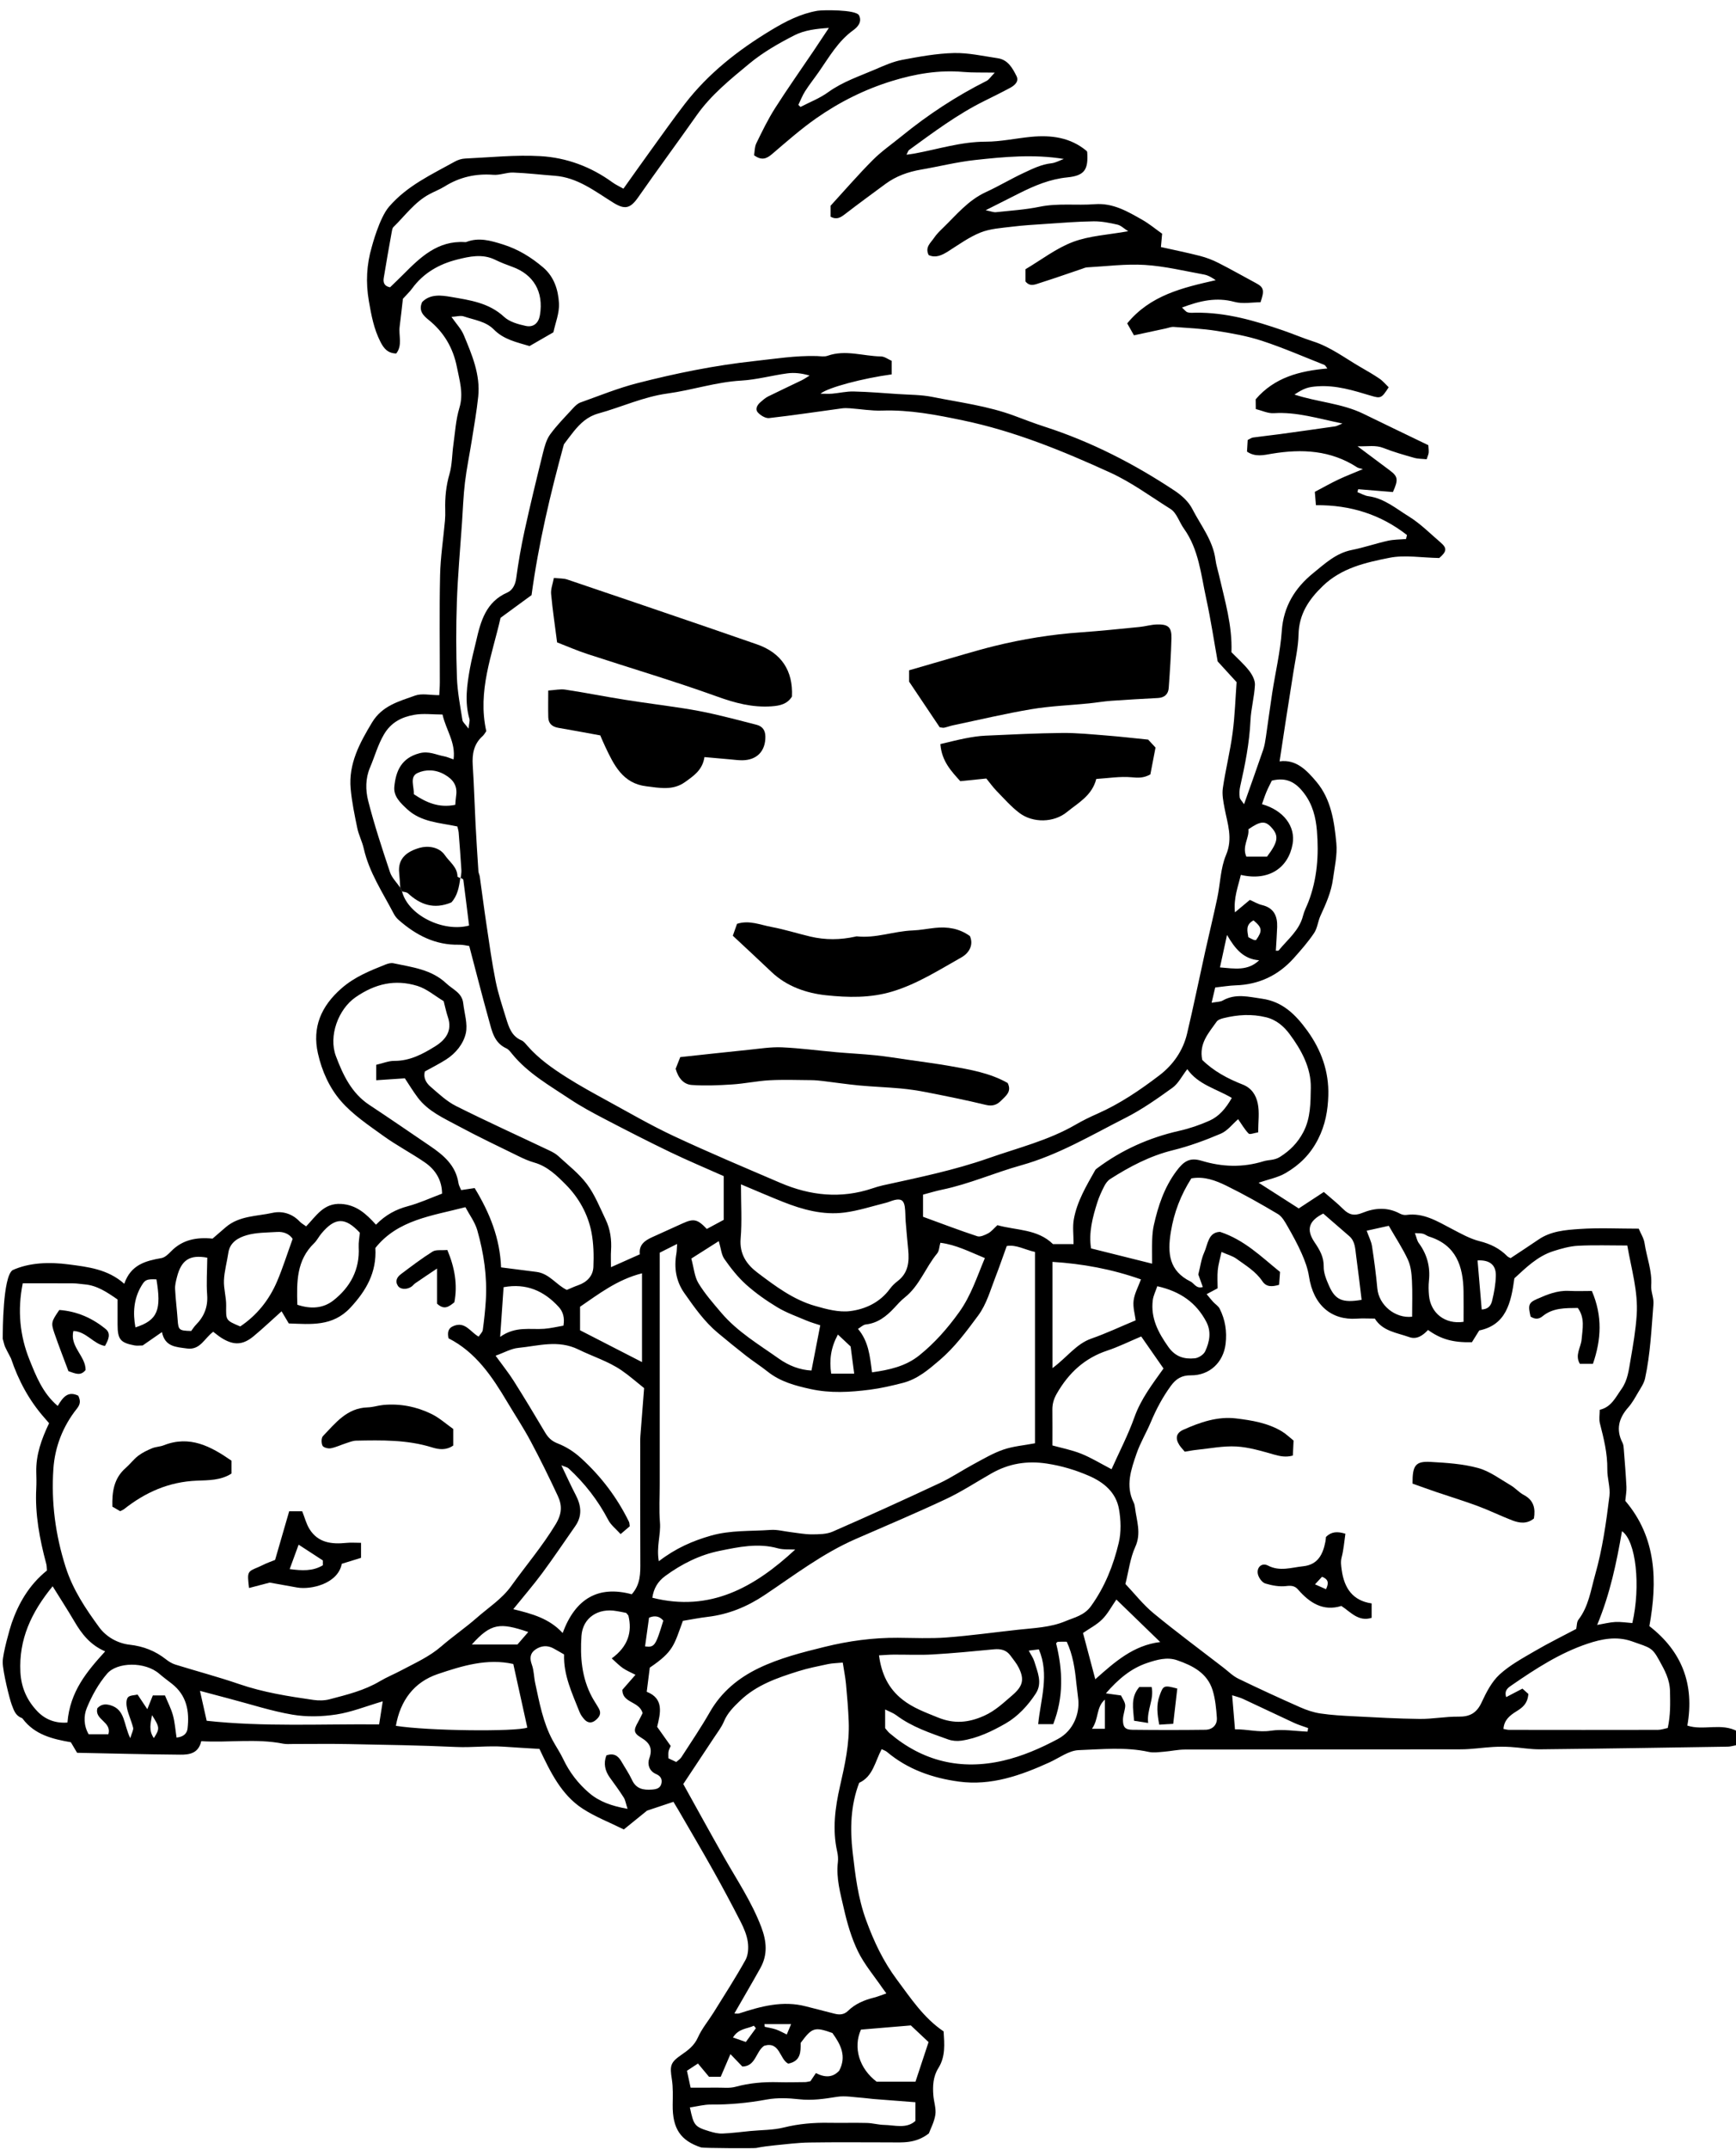 <?xml version="1.0" encoding="utf-8"?>
<!-- Generator: Adobe Illustrator 16.0.0, SVG Export Plug-In . SVG Version: 6.00 Build 0)  -->
<!DOCTYPE svg PUBLIC "-//W3C//DTD SVG 1.1//EN" "http://www.w3.org/Graphics/SVG/1.1/DTD/svg11.dtd">
<svg version="1.1" id="Ebene_4_Kopie_xA0_Bild_1_" xmlns="http://www.w3.org/2000/svg" xmlns:xlink="http://www.w3.org/1999/xlink"
	 x="0px" y="0px" width="153.84px" height="190.32px" viewBox="0 0 153.84 190.32" enable-background="new 0 0 153.84 190.32"
	 xml:space="preserve">
<g>
	<g>
		<path fill-rule="evenodd" clip-rule="evenodd" d="M1.107,112.496c1.497-0.68,3.273-0.736,4.994-0.509
			c1.688,0.222,3.454,0.415,4.911,1.715c0.583-1.699,1.898-2.031,3.3-2.278c0.309-0.055,0.605-0.349,0.845-0.594
			c1.016-1.041,2.263-1.268,3.679-1.129c0.367-0.317,0.772-0.674,1.184-1.022c1.193-1.01,2.733-0.95,4.134-1.26
			c0.835-0.186,1.732,0.059,2.394,0.76c0.156,0.165,0.366,0.277,0.582,0.437c0.904-0.935,1.553-2.079,3.101-1.986
			c1.352,0.081,2.214,0.872,3.086,1.837c0.856-0.873,1.77-1.355,2.83-1.638c1.02-0.271,1.992-0.723,3.028-1.112
			c-0.009-1.183-0.574-2.112-1.529-2.768c-1.199-0.823-2.5-1.5-3.678-2.35c-1.313-0.948-2.706-1.874-3.753-3.079
			c-1.017-1.17-1.69-2.652-2.042-4.227c-0.516-2.305,0.277-4.164,2.073-5.744c1.182-1.039,2.54-1.573,3.931-2.128
			c0.213-0.085,0.479-0.155,0.693-0.108c1.652,0.354,3.365,0.539,4.688,1.79c0.563,0.533,1.389,0.825,1.491,1.747
			c0.098,0.894,0.419,1.84,0.229,2.668c-0.212,0.928-0.88,1.766-1.744,2.318c-0.595,0.381-1.23,0.695-1.885,1.061
			c-0.153,0.549,0.111,1.011,0.501,1.346c0.717,0.616,1.429,1.296,2.261,1.714c2.723,1.365,5.5,2.622,8.252,3.93
			c0.283,0.135,0.576,0.286,0.804,0.496c0.874,0.808,1.842,1.553,2.546,2.493c0.697,0.932,1.141,2.059,1.651,3.121
			c0.421,0.874,0.55,1.814,0.483,2.785c-0.028,0.427-0.004,0.857-0.004,1.449c0.961-0.429,1.734-0.772,2.558-1.14
			c-0.103-0.849,0.446-1.223,1.095-1.518c0.9-0.408,1.803-0.814,2.702-1.224c0.976-0.443,1.313-0.376,2.137,0.496
			c0.485-0.261,0.995-0.535,1.499-0.806c0-1.321,0-2.553,0-3.873c-1.586-0.707-3.187-1.377-4.748-2.128
			c-1.959-0.943-3.895-1.936-5.822-2.941c-1.041-0.543-2.084-1.102-3.06-1.753c-1.804-1.202-3.716-2.279-5.122-3.999
			c-0.151-0.184-0.309-0.404-0.514-0.496c-1.094-0.496-1.277-1.552-1.549-2.524c-0.593-2.12-1.133-4.254-1.736-6.54
			c-0.224-0.03-0.565-0.121-0.903-0.114c-2.106,0.048-3.82-0.849-5.35-2.191c-0.174-0.152-0.329-0.349-0.436-0.554
			c-0.98-1.881-2.182-3.658-2.659-5.775c-0.138-0.611-0.444-1.187-0.571-1.799c-0.241-1.156-0.483-2.32-0.589-3.494
			c-0.199-2.206,0.787-4.034,1.892-5.867c0.905-1.501,2.396-1.874,3.818-2.386c0.59-0.213,1.32-0.036,2.139-0.036
			c0.014-0.294,0.051-0.715,0.051-1.136c0.005-3.159-0.046-6.319,0.023-9.477c0.036-1.617,0.288-3.229,0.433-4.843
			c0.029-0.318,0.032-0.64,0.023-0.959c-0.03-1.077,0.072-2.123,0.378-3.174c0.24-0.824,0.221-1.722,0.343-2.583
			c0.154-1.095,0.216-2.222,0.534-3.269c0.386-1.271,0.012-2.43-0.221-3.618c-0.33-1.689-1.156-3.099-2.517-4.188
			c-0.475-0.38-0.903-0.827-0.56-1.573c0.723-0.736,1.715-0.596,2.569-0.449c1.653,0.284,3.344,0.513,4.689,1.762
			c0.482,0.447,1.25,0.661,1.925,0.805c0.691,0.147,1.134-0.26,1.251-0.952c0.352-2.088-0.584-3.607-2.431-4.277
			c-0.52-0.188-1.039-0.388-1.535-0.63c-1.129-0.554-2.281-0.294-3.38-0.017c-1.59,0.402-2.986,1.192-3.983,2.566
			c-0.21,0.289-0.478,0.536-0.813,0.906c-0.086,0.745-0.177,1.606-0.288,2.464c-0.102,0.792,0.272,1.659-0.305,2.383
			c-0.763-0.025-1.103-0.46-1.393-1.026c-0.586-1.144-0.812-2.358-1.03-3.618c-0.286-1.653-0.204-3.226,0.261-4.809
			c0.022-0.075,0.667-2.548,1.521-3.542c1.609-1.872,3.771-2.855,5.841-4.006c0.27-0.15,0.6-0.253,0.907-0.267
			c2.226-0.102,4.462-0.341,6.676-0.213c2.306,0.133,4.475,0.935,6.38,2.323c0.281,0.205,0.605,0.35,0.973,0.559
			c0.833-1.167,1.624-2.289,2.429-3.4c0.995-1.375,1.975-2.764,3.011-4.108c2.088-2.707,4.725-4.768,7.639-6.527
			c1.299-0.785,2.598-1.456,4.113-1.722c0.422-0.074,3.412-0.124,3.688,0.408c0.305,0.625-0.186,1.078-0.527,1.324
			c-1.333,0.965-2.112,2.351-3.015,3.649c-0.406,0.585-0.853,1.143-1.236,1.741c-0.242,0.378-0.403,0.808-0.601,1.214
			c0.064,0.061,0.129,0.121,0.192,0.182c0.815-0.425,1.696-0.761,2.434-1.295c1.305-0.946,2.81-1.433,4.255-2.058
			c0.757-0.328,1.533-0.669,2.336-0.82c1.511-0.284,3.043-0.565,4.572-0.601c1.289-0.03,2.588,0.271,3.878,0.459
			c0.903,0.132,1.31,0.874,1.663,1.575c0.243,0.481-0.158,0.83-0.562,1.048c-0.759,0.408-1.532,0.788-2.304,1.171
			c-2.387,1.184-4.509,2.775-6.652,4.332c-0.084,0.062-0.112,0.201-0.229,0.42c0.302-0.044,0.512-0.068,0.72-0.106
			c2.094-0.388,4.131-1.048,6.305-1.049c1.335,0,2.667-0.3,4.005-0.428c1.787-0.172,3.489,0.041,4.936,1.252
			c0.016,0.033,0.045,0.068,0.048,0.105c0.107,1.551-0.231,2.081-1.768,2.234c-1.541,0.153-2.9,0.73-4.247,1.404
			c-0.911,0.457-1.819,0.917-2.984,1.505c0.496,0.1,0.706,0.195,0.903,0.174c1.296-0.14,2.606-0.22,3.879-0.482
			c1.628-0.336,3.262-0.1,4.885-0.227c1.62-0.126,2.915,0.646,4.224,1.39c0.612,0.349,1.161,0.808,1.748,1.223
			c-0.034,0.367-0.065,0.708-0.108,1.182c1.174,0.263,2.327,0.494,3.466,0.787c0.562,0.145,1.117,0.358,1.634,0.621
			c1.125,0.57,2.221,1.197,3.332,1.792c0.68,0.364,0.763,0.637,0.393,1.69c-0.74,0-1.573,0.165-2.309-0.034
			c-1.594-0.431-3.045-0.106-4.649,0.503c0.214,0.188,0.337,0.374,0.501,0.422c0.222,0.067,0.476,0.037,0.715,0.034
			c2.694-0.036,5.231,0.706,7.742,1.571c0.896,0.309,1.77,0.684,2.672,0.974c1.531,0.493,2.796,1.463,4.16,2.255
			c0.581,0.337,1.167,0.668,1.72,1.047c0.308,0.211,0.553,0.515,0.808,0.758c-0.627,0.968-0.703,1.007-1.56,0.751
			c-1.558-0.467-3.106-0.958-4.771-0.835c-0.784,0.058-1.145,0.15-2.021,0.729c2.045,0.671,4.197,0.771,6.11,1.703
			c1.912,0.933,3.831,1.853,5.754,2.781c0.017,0.271,0.049,0.468,0.032,0.661c-0.013,0.149-0.086,0.294-0.178,0.585
			c-0.381-0.041-0.764-0.029-1.115-0.129c-0.913-0.259-1.831-0.52-2.712-0.868c-0.711-0.282-1.375-0.125-2.299-0.152
			c1.097,0.819,1.969,1.473,2.843,2.124c0.739,0.55,0.791,0.814,0.291,1.928c-0.998-0.081-2.038-0.166-3.079-0.25
			c-0.021,0.087-0.043,0.173-0.064,0.26c0.322,0.124,0.637,0.315,0.97,0.359c1.402,0.188,2.452,1.098,3.58,1.792
			c1.03,0.636,1.906,1.526,2.835,2.321c0.581,0.498,0.513,0.805-0.136,1.361c-1.576-0.027-3.05-0.292-4.416-0.019
			c-2.101,0.419-4.237,0.891-5.904,2.499c-1.25,1.205-2.107,2.489-2.148,4.297c-0.026,1.137-0.295,2.27-0.468,3.401
			c-0.227,1.482-0.468,2.961-0.698,4.443c-0.174,1.119-0.34,2.238-0.515,3.39c1.471-0.204,2.415,0.797,3.266,1.809
			c1.303,1.55,1.58,3.514,1.764,5.434c0.1,1.042-0.156,2.124-0.299,3.182c-0.153,1.148-0.624,2.195-1.104,3.239
			c-0.229,0.497-0.272,1.101-0.569,1.542c-0.526,0.783-1.158,1.504-1.79,2.211c-1.375,1.539-3.098,2.357-5.176,2.42
			c-0.539,0.018-1.075,0.111-1.797,0.189c-0.077,0.33-0.185,0.787-0.318,1.352c0.459-0.086,0.762-0.069,0.983-0.195
			c1.14-0.65,2.301-0.328,3.476-0.164c1.837,0.257,2.987,1.411,4.016,2.828c1.253,1.727,1.929,3.643,1.866,5.746
			c-0.039,1.315-0.259,2.595-0.905,3.865c-0.691,1.358-1.655,2.292-2.882,3.006c-0.689,0.401-1.523,0.556-2.39,0.854
			c1.226,0.784,2.382,1.524,3.558,2.278c0.675-0.443,1.395-0.915,2.222-1.458c0.604,0.527,1.192,0.988,1.717,1.514
			c0.514,0.516,0.988,0.626,1.701,0.335c1.084-0.442,2.224-0.529,3.324,0.066c0.165,0.09,0.388,0.144,0.571,0.119
			c1.53-0.21,2.746,0.565,4.012,1.224c0.8,0.416,1.609,0.88,2.471,1.097c0.967,0.242,1.779,0.64,2.467,1.338
			c0.078,0.08,0.199,0.116,0.288,0.166c0.836-0.556,1.659-1.087,2.466-1.641c1.098-0.756,2.389-0.854,3.632-0.94
			c1.711-0.118,3.437-0.029,5.256-0.029c0.179,0.427,0.452,0.841,0.518,1.286c0.183,1.249,0.682,2.443,0.588,3.746
			c-0.039,0.539,0.243,1.102,0.2,1.639c-0.178,2.206-0.272,4.426-0.745,6.596c-0.099,0.45-0.395,0.863-0.634,1.273
			c-0.258,0.442-0.511,0.903-0.849,1.284c-0.846,0.955-1.118,1.966-0.51,3.147c0.086,0.168,0.096,0.383,0.111,0.578
			c0.086,1.106,0.178,2.213,0.233,3.321c0.02,0.388-0.062,0.78-0.102,1.237c2.777,3.261,2.853,7.111,2.135,11.094
			c2.877,2.232,4.014,5.144,3.365,8.81c1.433,0.473,3.018-0.279,4.462,0.521c-0.031,0.415-0.061,0.794-0.092,1.209
			c-0.325,0.06-0.552,0.133-0.779,0.136c-5.547,0.087-11.094,0.178-16.641,0.235c-0.866,0.009-1.733-0.152-2.603-0.206
			c-0.518-0.032-1.04-0.033-1.559-0.003c-0.948,0.056-1.895,0.208-2.842,0.21c-8.16,0.018-16.319,0.006-24.479,0.02
			c-0.627,0.001-1.254,0.146-1.884,0.195c-0.437,0.034-0.896,0.105-1.314,0.013c-2.059-0.453-4.143-0.229-6.202-0.156
			c-0.876,0.031-1.733,0.691-2.592,1.082c-2.55,1.161-5.175,2.089-8.022,1.705c-2.332-0.314-4.538-1.076-6.388-2.635
			c-0.111-0.094-0.264-0.139-0.463-0.239c-0.588,1.098-0.767,2.423-1.994,2.982c-0.765,2.004-0.817,4.095-0.579,6.137
			c0.234,2.016,0.465,4.028,1.189,6.013c0.7,1.919,1.522,3.658,2.74,5.289c1.236,1.657,2.365,3.383,4.134,4.577
			c0.071,1.128,0.177,2.23-0.467,3.252c-0.464,0.739-0.511,1.579-0.442,2.422c0.046,0.572,0.258,1.158,0.177,1.705
			c-0.096,0.644-0.428,1.251-0.576,1.656c-1.185,0.922-2.358,0.794-3.508,0.793c-2.36-0.001-4.721-0.025-7.08,0.012
			c-1.028,0.016-2.054,0.15-3.079,0.25c-0.549,0.054-1.099,0.127-1.639,0.235c-0.189,0.038-4.684,0.016-4.871-0.046
			c-1.813-0.599-2.549-1.649-2.524-3.774c0.009-0.758,0.044-1.528-0.074-2.27c-0.194-1.216-0.128-1.49,0.87-2.177
			c0.585-0.402,1.12-0.806,1.438-1.52c0.349-0.785,0.928-1.467,1.387-2.205c0.958-1.543,1.945-3.069,2.828-4.655
			c0.247-0.442,0.282-1.083,0.207-1.604c-0.087-0.609-0.343-1.215-0.627-1.771c-0.789-1.545-1.609-3.074-2.457-4.588
			c-1.004-1.792-2.051-3.562-3.08-5.341c-0.152-0.263-0.313-0.521-0.425-0.708c-0.901,0.301-1.71,0.57-2.341,0.781
			c-0.746,0.604-1.379,1.117-2.057,1.666c-1.28-0.636-2.549-1.121-3.66-1.848c-1.889-1.236-2.85-3.247-3.816-5.284
			c-1.104-0.068-2.128-0.125-3.151-0.197c-1.415-0.1-2.823,0.09-4.243,0.024c-3.182-0.147-6.369-0.195-9.554-0.257
			c-1.638-0.032-3.277-0.005-4.917-0.007c-0.279,0-0.567,0.027-0.837-0.026c-2.415-0.478-4.841-0.075-7.269-0.223
			c-0.248,1.106-1.082,1.201-1.866,1.194c-3.063-0.024-6.125-0.106-9.136-0.166c-0.225-0.38-0.383-0.647-0.553-0.934
			c-1.627-0.282-3.205-0.664-4.268-2.08c-0.023-0.031-0.058-0.061-0.093-0.073c-0.555-0.204-0.695-0.694-0.884-1.187
			c-0.172-0.446-0.794-2.912-0.794-3.765c0-0.748,0.639-2.999,0.796-3.448c0.303-0.867,0.677-1.685,1.152-2.437
			c0.522-0.825,1.166-1.572,1.973-2.22c-0.019-0.2-0.011-0.401-0.061-0.587c-0.586-2.188-1.006-4.396-0.886-6.679
			c0.025-0.479,0.014-0.959,0.001-1.438c-0.041-1.543,0.467-2.94,1.136-4.342c-0.115-0.134-0.242-0.285-0.373-0.432
			c-1.382-1.554-2.34-3.335-3.003-5.306c-0.639-1.236-0.505-0.9-0.735-1.755C0.25,117.876,0.242,113.142,1.107,112.496z
			 M40.79,77.742l0.031,0.032c0.024-0.237,0.081-0.476,0.066-0.711c-0.068-1.106-0.152-2.212-0.24-3.317
			c-0.015-0.189-0.08-0.374-0.119-0.549c-1.584-0.334-3.218-0.385-4.452-1.535c-0.573-0.535-1.214-1.123-1.133-1.975
			c0.133-1.408,0.629-2.555,2.237-2.976c0.83-0.217,1.46,0.144,2.175,0.273c0.253,0.046,0.494,0.16,0.838,0.276
			c0.205-1.511-0.676-2.609-0.977-3.976c-0.873,0-1.722-0.117-2.524,0.028c-1.093,0.197-2.041,0.663-2.672,1.743
			c-0.548,0.937-0.815,1.957-1.232,2.928c-0.409,0.953-0.403,1.998-0.163,2.938c0.544,2.135,1.236,4.235,1.935,6.327
			c0.168,0.502,0.599,0.916,0.909,1.37c0.052,0.11,0.104,0.221,0.156,0.33c0.539,2.12,3.653,3.639,5.943,3.026
			c-0.167-1.35-0.33-2.705-0.511-4.059C41.048,77.847,40.882,77.8,40.79,77.742z M107.906,58.579
			c-0.313-1.739-0.605-3.692-1.025-5.617c-0.459-2.105-0.65-4.308-1.969-6.147c-0.41-0.573-0.639-1.395-1.181-1.734
			c-1.769-1.107-3.446-2.358-5.369-3.235c-4.211-1.92-8.469-3.662-13.025-4.612c-2.373-0.495-4.73-0.953-7.173-0.869
			c-0.943,0.032-1.894-0.135-2.841-0.203c-0.238-0.017-0.482-0.025-0.717,0.007c-2.148,0.291-4.293,0.616-6.446,0.859
			c-0.318,0.036-0.765-0.233-0.999-0.496c-0.277-0.311-0.047-0.679,0.248-0.931c0.209-0.179,0.422-0.369,0.665-0.49
			c0.983-0.488,1.979-0.947,2.966-1.428c0.244-0.119,0.469-0.279,0.702-0.421c-0.714-0.208-1.354-0.277-1.975-0.194
			c-1.366,0.183-2.717,0.563-4.087,0.641c-2.229,0.126-4.336,0.844-6.525,1.142c-2.132,0.29-4.084,1.207-6.138,1.773
			c-0.942,0.26-1.586,0.862-2.167,1.578c-0.324,0.398-0.625,0.816-0.879,1.151c-1.208,4.414-2.245,8.787-2.867,13.355
			c-0.861,0.63-1.783,1.305-2.746,2.01c-0.739,3.271-2.063,6.484-1.265,10.039c-0.092,0.125-0.185,0.309-0.327,0.437
			c-0.779,0.7-0.938,1.583-0.874,2.581c0.113,1.745,0.161,3.493,0.251,5.239c0.072,1.387,0.162,2.773,0.253,4.159
			c0.01,0.154,0.097,0.302,0.119,0.458c0.199,1.406,0.377,2.816,0.589,4.223c0.251,1.676,0.481,3.357,0.813,5.019
			c0.223,1.114,0.587,2.203,0.924,3.292c0.246,0.795,0.486,1.605,1.374,1.979c0.207,0.086,0.367,0.306,0.524,0.486
			c1.004,1.148,2.244,2.012,3.518,2.817c1.102,0.696,2.246,1.327,3.391,1.952c2.006,1.093,3.984,2.249,6.051,3.216
			c3.111,1.456,6.283,2.789,9.443,4.144c2.654,1.14,5.377,1.431,8.166,0.493c0.3-0.102,0.604-0.194,0.912-0.263
			c3.156-0.695,6.323-1.338,9.384-2.412c2.604-0.915,5.306-1.57,7.724-2.975c0.61-0.354,1.25-0.668,1.897-0.952
			c2.003-0.881,3.804-2.103,5.525-3.417c1.208-0.922,2.089-2.179,2.446-3.689c0.572-2.417,1.068-4.852,1.606-7.275
			c0.35-1.578,0.736-3.149,1.07-4.731c0.27-1.272,0.282-2.643,0.777-3.813c0.63-1.489,0.122-2.783-0.135-4.163
			c-0.108-0.579-0.232-1.193-0.148-1.763c0.24-1.637,0.647-3.249,0.865-4.888c0.203-1.527,0.248-3.075,0.354-4.495
			C108.981,59.751,108.498,59.224,107.906,58.579z M111.275,35.366c1.667-1.945,3.9-2.514,6.352-2.729
			c-0.127-0.157-0.178-0.283-0.265-0.317c-1.835-0.726-3.649-1.517-5.522-2.132c-1.305-0.428-2.68-0.671-4.041-0.885
			c-1.249-0.197-2.521-0.254-3.785-0.348c-0.227-0.017-0.463,0.084-0.693,0.134c-0.92,0.197-1.84,0.396-2.834,0.609
			c-0.21-0.372-0.396-0.703-0.597-1.057c2.056-2.505,4.925-3.164,7.846-3.826c-0.337-0.228-0.674-0.434-1.036-0.499
			c-1.745-0.318-3.488-0.742-5.249-0.852c-1.695-0.105-3.412,0.124-5.118,0.216c-0.153,0.008-0.305,0.081-0.454,0.131
			c-1.233,0.416-2.461,0.85-3.702,1.242c-0.425,0.134-0.905,0.381-1.305-0.133c0-0.334,0-0.684,0-1.073
			c1.414-0.835,2.73-1.865,4.224-2.424c1.471-0.551,3.12-0.626,4.882-0.944c-0.389-0.247-0.649-0.515-0.955-0.584
			c-0.691-0.156-1.406-0.302-2.11-0.293c-1.388,0.017-2.774,0.132-4.161,0.224c-1.027,0.068-2.058,0.127-3.079,0.253
			c-0.938,0.115-1.922,0.171-2.781,0.514c-1.013,0.404-1.926,1.07-2.858,1.66c-0.56,0.354-1.103,0.618-1.735,0.341
			c-0.356-0.703,0.18-1.084,0.472-1.523c0.213-0.32,0.497-0.599,0.775-0.868c1.196-1.154,2.231-2.459,3.825-3.191
			c1.137-0.522,2.219-1.173,3.364-1.707c0.799-0.373,1.549-0.745,2.435-0.844c0.377-0.042,0.735-0.25,1.102-0.383
			c-2.67-0.438-5.282-0.189-7.882,0.095c-1.602,0.175-3.179,0.575-4.771,0.848c-1.149,0.197-2.216,0.578-3.158,1.273
			c-1.209,0.892-2.422,1.779-3.612,2.695c-0.377,0.289-0.723,0.486-1.243,0.206c0-0.321,0-0.667,0-0.976
			c1.256-1.37,2.448-2.753,3.734-4.043c0.779-0.781,1.702-1.418,2.563-2.119c2.335-1.902,4.838-3.545,7.531-4.897
			c0.202-0.101,0.337-0.333,0.72-0.728c-1.143-0.021-1.974,0.012-2.797-0.061c-2.157-0.19-4.252,0.171-6.287,0.794
			c-2.428,0.743-4.701,1.879-6.777,3.338c-1.357,0.955-2.61,2.062-3.875,3.142c-0.488,0.416-0.922,0.597-1.594,0.104
			c0.056-0.324,0.041-0.733,0.199-1.059c0.516-1.058,1.032-2.123,1.662-3.113c1.103-1.731,2.291-3.408,3.439-5.11
			c0.447-0.662,0.886-1.33,1.328-1.995c-1.111,0.072-2.158,0.198-3.04,0.647c-1.403,0.715-2.805,1.516-4.011,2.517
			c-1.677,1.389-3.393,2.769-4.672,4.586c-1.706,2.424-3.471,4.807-5.166,7.238c-0.711,1.019-1.188,1.128-2.221,0.487
			c-1.625-1.009-3.164-2.232-5.189-2.381c-1.226-0.09-2.448-0.24-3.674-0.284c-0.583-0.021-1.182,0.245-1.759,0.2
			c-1.565-0.121-2.99,0.201-4.319,1.031c-0.436,0.271-0.926,0.453-1.378,0.699c-1.292,0.702-2.134,1.9-3.159,2.896
			c-0.099,0.097-0.124,0.286-0.151,0.438c-0.243,1.358-0.49,2.716-0.709,4.079c-0.058,0.365,0.021,0.719,0.562,0.82
			c0.37-0.36,0.774-0.741,1.165-1.134c1.521-1.532,3.063-3.021,5.469-2.869c0.039,0.002,0.083,0.003,0.119-0.01
			c1.116-0.431,2.153-0.125,3.241,0.215c1.357,0.425,2.506,1.133,3.57,2.037c0.981,0.834,1.338,2,1.403,3.173
			c0.049,0.868-0.322,1.76-0.494,2.575c-0.785,0.453-1.467,0.846-2.113,1.218c-1.175-0.345-2.303-0.593-3.153-1.457
			c-0.731-0.744-1.754-0.853-2.673-1.169c-0.29-0.1-0.654,0.018-1.092,0.042c0.432,0.623,0.863,1.065,1.083,1.595
			c0.728,1.746,1.489,3.509,1.286,5.467c-0.134,1.293-0.365,2.578-0.567,3.864c-0.197,1.247-0.457,2.485-0.608,3.738
			c-0.142,1.18-0.181,2.373-0.262,3.56c-0.159,2.334-0.374,4.667-0.455,7.003c-0.078,2.237-0.073,4.481,0.005,6.718
			c0.043,1.257,0.292,2.509,0.486,3.757c0.032,0.202,0.259,0.374,0.543,0.762c0.049-0.472,0.128-0.68,0.08-0.851
			c-0.434-1.501-0.223-2.995,0.045-4.482c0.146-0.814,0.365-1.616,0.55-2.423c0.403-1.763,0.866-3.463,2.763-4.296
			c0.446-0.196,0.708-0.677,0.786-1.259c0.191-1.406,0.433-2.81,0.737-4.196c0.507-2.312,1.065-4.612,1.634-6.909
			c0.142-0.569,0.304-1.182,0.64-1.643c0.602-0.827,1.334-1.561,2.028-2.318c0.185-0.201,0.404-0.417,0.651-0.505
			c1.672-0.596,3.326-1.272,5.039-1.711c3.402-0.872,6.84-1.573,10.345-1.955c1.854-0.202,3.692-0.502,5.565-0.448
			c0.319,0.01,0.67,0.078,0.955-0.024c1.588-0.563,3.153,0.037,4.727,0.058c0.324,0.004,0.645,0.258,0.956,0.392
			c0,0.458,0,0.833,0,1.197c-2.538,0.344-5.655,1.159-6.315,1.713c0.433,0,0.744,0.022,1.051-0.004
			c0.628-0.056,1.256-0.209,1.881-0.194c1.309,0.031,2.615,0.138,3.922,0.227c1.027,0.069,2.074,0.057,3.076,0.258
			c2.435,0.489,4.914,0.797,7.261,1.671c0.889,0.331,1.773,0.673,2.676,0.964c4.125,1.332,7.943,3.293,11.542,5.683
			c0.605,0.402,1.216,0.96,1.539,1.592c0.751,1.466,1.838,2.791,2.059,4.505c0.061,0.467,0.21,0.921,0.315,1.382
			c0.511,2.232,1.186,4.438,1.099,6.808c0.524,0.538,1.098,1.043,1.562,1.635c0.274,0.35,0.54,0.845,0.52,1.26
			c-0.051,1.059-0.347,2.105-0.396,3.164c-0.091,1.987-0.479,3.917-0.914,5.846c-0.068,0.305-0.08,0.639-0.04,0.949
			c0.022,0.178,0.203,0.336,0.385,0.611c0.604-1.711,1.163-3.263,1.696-4.823c0.126-0.37,0.186-0.765,0.243-1.154
			c0.191-1.29,0.356-2.583,0.555-3.872c0.283-1.832,0.722-3.652,0.849-5.494c0.151-2.187,1.181-3.823,2.784-5.124
			c1.026-0.832,2.02-1.773,3.419-2.049c1.076-0.213,2.123-0.576,3.195-0.816c0.523-0.117,1.075-0.107,1.613-0.155
			c0.028-0.118,0.057-0.235,0.084-0.353c-2.308-1.804-4.973-2.671-8.068-2.644c-0.038-0.46-0.068-0.828-0.098-1.181
			c0.759-0.399,1.407-0.769,2.081-1.087c0.672-0.318,1.369-0.584,2.181-0.926c-0.239-0.072-0.397-0.083-0.515-0.16
			c-2.339-1.517-4.89-1.646-7.546-1.206c-0.715,0.119-1.469,0.325-2.211-0.184c0.02-0.332,0.04-0.679,0.062-1.031
			c0.194-0.092,0.329-0.199,0.476-0.219c0.782-0.11,1.567-0.19,2.351-0.296c1.643-0.224,3.284-0.455,4.925-0.692
			c0.148-0.022,0.287-0.11,0.644-0.252c-2.18-0.446-4.067-1.044-6.085-0.914c-0.515,0.033-1.049-0.233-1.595-0.367
			C111.275,35.844,111.275,35.573,111.275,35.366z M99.73,140.288c0.81,0.853,1.566,1.827,2.495,2.594
			c2.015,1.66,4.116,3.214,6.185,4.81c0.437,0.337,0.841,0.747,1.328,0.984c1.809,0.878,3.637,1.716,5.475,2.53
			c0.571,0.253,1.186,0.461,1.8,0.552c0.978,0.146,1.971,0.199,2.959,0.249c1.946,0.1,3.893,0.213,5.84,0.234
			c1.146,0.012,2.295-0.217,3.44-0.201c1.002,0.013,1.608-0.323,2.041-1.254c0.412-0.888,0.891-1.831,1.592-2.476
			c0.918-0.842,2.06-1.456,3.149-2.092c1.188-0.694,2.428-1.302,3.647-1.949c0.063-0.285,0.042-0.616,0.194-0.813
			c0.906-1.177,1.094-2.608,1.48-3.971c0.649-2.286,0.981-4.634,1.269-6.983c0.095-0.766-0.2-1.571-0.188-2.356
			c0.021-1.41-0.312-2.744-0.658-4.088c-0.094-0.363-0.015-0.771-0.015-1.194c1.036-0.242,1.406-1.11,1.927-1.838
			c0.554-0.773,0.648-1.689,0.803-2.575c0.23-1.321,0.458-2.652,0.547-3.988c0.137-2.071-0.469-4.056-0.833-6.152
			c-1.494,0-2.931-0.052-4.36,0.022c-0.735,0.038-1.476,0.249-2.185,0.474c-1.436,0.456-2.47,1.506-3.462,2.41
			c-0.298,2.184-0.733,4.125-3.115,4.619c-0.259,0.416-0.466,0.748-0.648,1.041c-1.683,0.036-2.735-0.26-3.889-1.084
			c-0.446,0.471-0.985,0.875-1.667,0.63c-1.099-0.394-2.352-0.514-3.049-1.639c-0.572,0-1.093-0.031-1.609,0.005
			c-2.197,0.152-3.833-1.151-4.226-3.746c-0.104-0.688-0.358-1.369-0.64-2.011c-0.366-0.831-0.806-1.632-1.259-2.42
			c-0.229-0.399-0.484-0.868-0.856-1.089c-1.494-0.89-3.013-1.747-4.573-2.512c-0.946-0.463-1.965-0.846-3.096-0.646
			c-0.938,1.476-1.534,3.012-1.816,4.739c-0.31,1.901-0.165,3.456,1.754,4.402c0.324,0.16,0.487,0.654,1.078,0.481
			c-0.155-0.435-0.296-0.826-0.398-1.111c0.186-0.725,0.26-1.374,0.518-1.938c0.335-0.731,0.343-1.798,1.407-1.835
			c2.165,0.71,3.661,2.21,5.319,3.551c-0.028,0.387-0.057,0.771-0.083,1.136c-0.617,0.185-1.133,0.208-1.479-0.308
			c-0.59-0.88-1.481-1.404-2.306-2.002c-0.332-0.241-0.759-0.351-1.32-0.598c-0.138,0.639-0.285,1.116-0.332,1.604
			c-0.052,0.547-0.012,1.102-0.012,1.614c-0.374,0.199-0.632,0.337-0.974,0.519c0.235,0.281,0.397,0.491,0.576,0.686
			c0.187,0.203,0.454,0.359,0.574,0.594c0.499,0.979,0.662,2.032,0.531,3.12c-0.198,1.659-1.433,2.805-3.077,2.79
			c-0.804-0.008-1.315,0.299-1.779,0.938c-0.728,1-1.295,2.068-1.771,3.202c-0.396,0.943-0.936,1.833-1.267,2.796
			c-0.48,1.4-0.998,2.835-0.255,4.326c0.068,0.138,0.101,0.302,0.119,0.457c0.138,1.155,0.583,2.261,0.022,3.482
			C100.153,137.995,100.025,139.128,99.73,140.288z M6.936,123.613c0.185,0.407,0.226,0.713-0.124,1.15
			c-1.238,1.553-1.951,3.38-2.082,5.34c-0.197,2.943,0.174,5.814,1.082,8.672c0.645,2.028,1.772,3.697,2.973,5.341
			c0.617,0.846,1.621,1.43,2.707,1.552c1.216,0.137,2.269,0.548,3.218,1.297c0.245,0.192,0.528,0.368,0.823,0.46
			c1.885,0.586,3.797,1.089,5.662,1.73c2.146,0.738,4.363,1.084,6.59,1.404c0.465,0.066,0.976,0.06,1.427-0.06
			c1.525-0.402,3.064-0.773,4.446-1.594c0.612-0.363,1.279-0.633,1.909-0.969c1.217-0.647,2.481-1.204,3.544-2.126
			c1.015-0.879,2.133-1.642,3.142-2.527c1.036-0.91,2.228-1.667,3.044-2.805c1.308-1.824,2.764-3.53,3.938-5.468
			c0.578-0.951,0.586-1.682,0.195-2.523c-0.764-1.639-1.562-3.263-2.414-4.856c-0.632-1.184-1.377-2.306-2.064-3.46
			c-1.342-2.256-2.789-4.415-5.206-5.642c-0.097-0.508-0.061-0.895,0.479-1.103c1.015-0.392,1.456,0.549,2.19,0.956
			c0.142-0.219,0.342-0.395,0.369-0.594c0.118-0.862,0.212-1.729,0.267-2.599c0.133-2.12-0.178-4.2-0.755-6.228
			c-0.207-0.724-0.695-1.367-1.053-2.044c-2.975,0.771-5.991,1.113-7.979,3.612c0.125,2.189-0.827,3.792-2.205,5.28
			c-1.583,1.709-3.54,1.468-5.467,1.405c-0.255-0.43-0.458-0.772-0.639-1.076c-0.893,0.799-1.66,1.527-2.471,2.201
			c-0.961,0.8-1.77,0.83-2.837,0.168c-0.255-0.158-0.485-0.356-0.75-0.555c-0.776,0.558-1.141,1.644-2.33,1.479
			c-0.964-0.134-1.951-0.143-2.213-1.453c-0.62,0.43-1.168,0.811-1.709,1.186c-0.254,0-0.501,0.038-0.732-0.006
			c-1.252-0.238-1.488-0.539-1.492-1.843c-0.002-0.756,0-1.512,0-2.223c-0.958-0.662-1.838-1.256-2.951-1.342
			c-0.316-0.024-0.632-0.085-0.948-0.087c-1.47-0.01-2.941-0.005-4.504-0.005c-0.49,2.41-0.247,4.668,0.591,6.754
			c0.572,1.423,1.168,2.977,2.507,4.109C5.581,123.736,6.024,123.173,6.936,123.613z M89.216,110.356
			c-0.38,1.048-0.669,1.9-0.996,2.736c-0.457,1.166-0.779,2.397-1.538,3.424c-1.035,1.398-2.066,2.797-3.405,3.941
			c-0.995,0.852-1.969,1.692-3.285,2.028c-0.957,0.244-1.901,0.467-2.894,0.595c-1.775,0.229-3.512,0.33-5.272-0.056
			c-1.356-0.297-2.673-0.649-3.79-1.536c-0.619-0.492-1.289-0.919-1.913-1.405c-0.843-0.656-1.669-1.334-2.491-2.017
			c-1.207-1.001-2.1-2.278-2.99-3.543c-0.733-1.041-0.926-2.241-0.701-3.503c0.037-0.209,0.033-0.425,0.064-0.847
			c-0.609,0.306-1.054,0.528-1.542,0.773c0,1.162,0,2.277,0,3.394c0,1.159,0,2.318,0,3.478c0,1.119,0,2.238,0,3.357s0,2.238,0,3.357
			c0,1.159,0,2.319,0,3.479c0,1.119,0,2.238,0,3.357c0,1.159-0.073,2.324,0.021,3.476c0.088,1.066-0.329,2.129-0.102,3.431
			c1.515-1.166,3.022-1.811,4.62-2.268c1.736-0.496,3.526-0.38,5.293-0.507c0.58-0.041,1.174,0.127,1.762,0.195
			c0.627,0.073,1.254,0.201,1.881,0.198c0.621-0.004,1.302-0.002,1.852-0.242c3.184-1.39,6.345-2.829,9.491-4.3
			c1.027-0.48,1.976-1.126,2.978-1.664c0.867-0.465,1.727-0.979,2.65-1.297c0.877-0.302,1.831-0.377,2.81-0.563
			c0-5.614,0-11.235,0-16.945C90.839,110.693,90.045,110.21,89.216,110.356z M59.926,156.055c0.166-0.15,0.35-0.258,0.452-0.417
			c0.856-1.328,1.747-2.637,2.53-4.007c1.023-1.79,2.533-3.024,4.338-3.892c1.854-0.891,3.85-1.392,5.844-1.883
			c2.127-0.524,4.273-0.815,6.464-0.802c1.438,0.009,2.885,0.08,4.316-0.027c2.126-0.16,4.241-0.457,6.363-0.688
			c1.412-0.153,2.86-0.2,4.179-0.754c0.797-0.334,1.674-0.505,2.276-1.344c1.229-1.708,1.979-3.608,2.454-5.604
			c0.225-0.946,0.19-2.014,0.02-2.981c-0.26-1.465-1.318-2.36-2.651-2.941c-1.198-0.521-2.425-0.888-3.731-1.089
			c-1.762-0.271-3.375-0.008-4.908,0.863c-1.341,0.761-2.637,1.618-4.028,2.271c-2.645,1.244-5.341,2.379-8.021,3.548
			c-2.924,1.275-5.441,3.209-8.068,4.963c-1.548,1.034-3.193,1.71-5.038,1.929c-0.74,0.088-1.474,0.234-2.2,0.353
			c-0.791,2.149-0.814,2.71-2.934,4.143c-0.084,0.66-0.168,1.321-0.271,2.14c1.563,0.609,1.208,1.916,0.924,3.106
			c0.44,0.621,0.827,1.167,1.199,1.69c-0.084,0.211-0.17,0.353-0.193,0.503c-0.029,0.188-0.007,0.383-0.007,0.592
			C59.481,155.844,59.69,155.944,59.926,156.055z M65.078,178.327c0.144,0,0.302,0.037,0.433-0.006
			c1.926-0.63,3.859-1.157,5.908-0.622c0.838,0.22,1.681,0.424,2.52,0.645c0.449,0.117,0.85,0.104,1.213-0.25
			c0.64-0.624,1.436-0.955,2.292-1.17c0.355-0.09,0.697-0.233,1.104-0.373c-0.166-0.225-0.262-0.347-0.35-0.475
			c-0.735-1.076-1.601-2.089-2.167-3.247c-0.578-1.188-0.956-2.496-1.25-3.79c-0.305-1.342-0.697-2.691-0.531-4.106
			c0.037-0.311,0.007-0.644-0.063-0.95c-0.438-1.946-0.18-3.89,0.248-5.77c0.434-1.901,0.854-3.782,0.776-5.738
			c-0.043-1.107-0.136-2.213-0.239-3.316c-0.059-0.613-0.183-1.219-0.289-1.909c-0.535,0.052-0.929,0.054-1.306,0.134
			c-0.886,0.188-1.778,0.363-2.641,0.635c-1.849,0.581-3.683,1.209-5.133,2.59c-0.577,0.549-1.134,1.096-1.453,1.863
			c-0.209,0.503-0.561,0.949-0.864,1.41c-0.887,1.347-1.781,2.688-2.736,4.127c1.205,2.166,2.396,4.343,3.623,6.5
			c1.148,2.019,2.445,3.95,3.282,6.146c0.483,1.268,0.594,2.454-0.073,3.651C66.639,175.637,65.865,176.955,65.078,178.327z
			 M50.231,114.244c0.341-0.143,0.658-0.293,0.987-0.407c0.789-0.272,1.333-0.82,1.367-1.633c0.044-1.02,0.021-2.068-0.171-3.065
			c-0.313-1.624-1.131-3.07-2.279-4.227c-0.786-0.791-1.629-1.62-2.79-1.947c-0.491-0.138-0.965-0.354-1.425-0.58
			c-1.778-0.873-3.571-1.721-5.314-2.661c-1.282-0.692-2.657-1.29-3.576-2.504c-0.421-0.557-0.781-1.158-1.153-1.716
			c-0.816,0.055-1.627,0.108-2.538,0.17c0-0.57,0-0.965,0-1.367c0.605-0.139,1.104-0.351,1.601-0.348
			c1.382,0.011,2.53-0.607,3.633-1.295c0.917-0.57,1.53-1.37,1.12-2.578c-0.151-0.443-0.243-0.908-0.376-1.417
			c-0.767-0.457-1.493-1.093-2.335-1.351c-1.958-0.598-3.725-0.206-5.482,1.012c-1.51,1.047-2.408,3.421-1.73,5.216
			c0.619,1.639,1.376,3.267,2.949,4.307c1.808,1.194,3.592,2.422,5.385,3.64c1.203,0.816,2.286,1.722,2.523,3.286
			c0.033,0.22,0.161,0.425,0.239,0.624c0.439-0.065,0.818-0.121,1.197-0.178c1.339,2.193,2.246,4.457,2.341,7.024
			c1.122,0.144,2.126,0.277,3.132,0.4C48.681,112.788,49.301,113.807,50.231,114.244z M43.917,120.071
			c0.643,0.887,1.165,1.531,1.604,2.228c0.95,1.503,1.869,3.026,2.775,4.557c0.273,0.461,0.576,0.771,1.113,0.98
			c0.75,0.294,1.429,0.715,2.07,1.298c1.791,1.627,3.202,3.492,4.26,5.648c0.049,0.1,0.041,0.228,0.068,0.396
			c-0.225,0.191-0.457,0.392-0.809,0.692c-0.397-0.442-0.852-0.787-1.092-1.244c-0.908-1.737-2.086-3.254-3.521-4.576
			c-0.112-0.103-0.293-0.13-0.638-0.273c0.488,1.016,0.854,1.83,1.268,2.621c0.491,0.939,0.604,1.853-0.038,2.769
			c-0.976,1.391-1.92,2.804-2.932,4.169c-0.791,1.066-1.662,2.072-2.56,3.184c1.665,0.41,3.187,0.816,4.376,2.111
			c1.127-3.049,3.154-4.232,6.125-3.431c0.789-0.891,0.763-1.874,0.758-2.874c-0.019-3.397-0.008-6.796-0.007-10.193
			c0-0.319-0.011-0.641,0.013-0.959c0.103-1.382,0.215-2.764,0.33-4.232c-0.698-0.555-1.316-1.104-1.992-1.568
			c-1.18-0.81-2.557-1.229-3.826-1.852c-1.814-0.888-3.561-0.315-5.331-0.143C45.297,119.44,44.691,119.794,43.917,120.071z
			 M102.097,111.919c0-0.772-0.018-1.443,0.006-2.113c0.016-0.432,0.051-0.871,0.145-1.292c0.381-1.707,0.923-3.338,1.988-4.776
			c0.662-0.894,1.192-1.25,2.246-0.932c1.835,0.554,3.645,0.613,5.484,0.045c0.476-0.146,0.963-0.071,1.461-0.386
			c0.898-0.568,1.565-1.244,2.064-2.185c0.664-1.253,0.644-2.628,0.669-3.934c0.033-1.779-0.846-3.375-1.889-4.773
			c-0.482-0.646-1.143-1.247-2.068-1.475c-1.282-0.315-2.517-0.232-3.763,0.072c-0.225,0.055-0.507,0.146-0.626,0.316
			c-0.695,0.991-1.581,1.923-1.274,3.386c0.994,0.987,2.256,1.665,3.578,2.18c0.83,0.324,1.19,0.974,1.338,1.662
			c0.171,0.796,0.04,1.657,0.04,2.576c-0.354,0.053-0.736,0.216-0.844,0.107c-0.355-0.361-0.612-0.82-0.931-1.275
			c-0.504,0.437-0.945,1.032-1.533,1.282c-1.375,0.585-2.795,1.109-4.244,1.466c-2.034,0.5-3.831,1.449-5.567,2.556
			c-0.221,0.141-0.399,0.394-0.521,0.633c-0.234,0.456-0.452,0.928-0.608,1.415c-0.432,1.352-0.784,2.719-0.561,4.094
			C98.486,111.018,100.165,111.437,102.097,111.919z M65.663,104.894c0,1.782,0.099,3.299-0.029,4.796
			c-0.117,1.379,0.537,2.308,1.496,3.03c1.572,1.186,3.17,2.392,5.1,2.942c1.006,0.288,2.105,0.586,3.11,0.459
			c1.361-0.172,2.65-0.777,3.526-1.978c0.187-0.254,0.424-0.485,0.676-0.676c0.953-0.724,1.042-1.722,0.939-2.793
			c-0.079-0.825-0.155-1.651-0.222-2.478c-0.035-0.436-0.017-0.878-0.078-1.309c-0.083-0.576-0.337-0.737-0.896-0.608
			c-0.269,0.062-0.521,0.188-0.789,0.253c-1.222,0.302-2.433,0.704-3.673,0.861c-1.885,0.24-3.695-0.254-5.44-0.948
			C68.223,105.986,67.081,105.488,65.663,104.894z M95.137,110.187c0-0.831-0.096-1.524,0.02-2.182
			c0.28-1.598,1.116-2.979,1.899-4.372c0.037-0.066,0.109-0.116,0.173-0.164c2.183-1.631,4.608-2.712,7.267-3.313
			c0.919-0.207,1.829-0.518,2.688-0.902c0.839-0.376,1.438-1.068,1.975-2.014c-1.38-0.817-2.981-1.172-3.944-2.548
			c-0.479,0.617-0.793,1.271-1.31,1.644c-1.336,0.964-2.7,1.926-4.164,2.668c-3.022,1.531-5.943,3.282-9.259,4.206
			c-2.352,0.656-4.601,1.661-7.007,2.158c-0.563,0.116-1.115,0.289-1.678,0.437c0,0.717,0,1.305,0,1.961
			c1.614,0.589,3.195,1.194,4.803,1.723c0.271,0.089,0.678-0.104,0.974-0.26c0.271-0.144,0.479-0.412,0.815-0.719
			c1.655,0.47,3.546,0.324,4.923,1.677C93.887,110.187,94.435,110.187,95.137,110.187z M55.688,143.089
			c-0.117-0.131-0.16-0.229-0.225-0.244c-0.267-0.064-0.539-0.104-0.809-0.154c-1.645-0.307-3.014,0.589-3.125,2.19
			c-0.131,1.87,0.021,3.728,0.939,5.432c0.188,0.348,0.416,0.673,0.607,1.019c0.245,0.439,0.029,0.761-0.307,1.032
			s-0.678,0.241-0.961-0.06c-0.186-0.198-0.355-0.437-0.454-0.688c-0.651-1.647-1.43-3.264-1.364-5.086
			c-0.346-0.197-0.646-0.378-0.955-0.543c-0.543-0.291-1.089-0.229-1.576,0.101c-0.489,0.332-0.533,0.779-0.326,1.349
			c0.186,0.511,0.179,1.088,0.296,1.628c0.374,1.734,0.691,3.488,1.548,5.074c0.3,0.557,0.661,1.082,0.931,1.651
			c0.554,1.17,1.324,2.171,2.299,3.005c0.91,0.779,2,1.158,3.407,1.411c-0.155-0.478-0.193-0.777-0.341-1.008
			c-0.381-0.601-0.805-1.175-1.221-1.751c-0.45-0.621-0.581-1.276-0.315-1.976c0.663-0.237,1.047,0.041,1.337,0.546
			c0.31,0.541,0.67,1.059,0.931,1.623c0.37,0.803,1.009,0.916,1.778,0.858c0.392-0.029,0.727-0.112,0.829-0.53
			c0.1-0.406-0.089-0.681-0.475-0.847c-0.613-0.265-0.78-0.873-0.603-1.363c0.328-0.906,0.05-1.397-0.719-1.86
			c-0.681-0.41-0.676-0.672-0.277-1.372c0.171-0.301,0.316-0.616,0.411-0.805c-0.315-1.072-1.794-0.866-1.798-2.057
			c0.355-0.407,0.714-0.817,1.164-1.332c-0.443-0.229-0.805-0.375-1.117-0.592c-0.325-0.225-0.603-0.52-0.988-0.86
			C55.661,145.825,56.038,144.539,55.688,143.089z M147.792,153.042c0.253-1.149,0.219-2.184,0.2-3.245
			c-0.018-1.083-0.495-1.906-0.957-2.746c-0.63-1.143-0.768-1.104-2.419-1.683c-1.362-0.478-2.684-0.208-3.937,0.212
			c-2.446,0.82-4.606,2.223-6.72,3.68c-0.302,0.208-0.679,0.442-0.484,1.049c0.492-0.257,0.927-0.483,1.44-0.751
			c0.226,0.202,0.427,0.382,0.525,0.47c-0.067,0.886-0.554,1.227-1.059,1.541c-0.582,0.361-1.094,0.764-1.148,1.559
			c0.191,0.032,0.346,0.081,0.5,0.081c4.395,0.006,8.79,0.01,13.185,0C147.215,153.208,147.513,153.097,147.792,153.042z
			 M98.502,130.125c0.688-1.539,1.468-3.034,2.028-4.607c0.578-1.625,1.609-2.953,2.577-4.315c-0.684-0.981-1.305-1.873-1.976-2.836
			c-1.056,0.444-2.007,0.918-3.005,1.25c-2.019,0.671-3.426,1.986-4.472,3.804c-0.277,0.482-0.402,0.918-0.396,1.442
			c0.012,1.022,0.003,2.045,0.003,3.156c0.782,0.218,1.699,0.393,2.549,0.732C96.711,129.112,97.548,129.63,98.502,130.125z
			 M77.895,146.61c0.22,1.653,0.836,2.939,2.082,3.92c0.944,0.744,2.046,1.137,3.142,1.584c1.419,0.578,2.694,0.476,4.095-0.154
			c0.985-0.443,1.695-1.13,2.47-1.793c0.952-0.813,1.12-1.401,0.596-2.46c-0.19-0.385-0.479-0.722-0.733-1.073
			c-0.367-0.508-0.871-0.615-1.473-0.558c-1.807,0.173-3.614,0.349-5.426,0.454c-1.151,0.067-2.311,0.008-3.467,0.016
			C78.792,146.548,78.405,146.583,77.895,146.61z M77.275,121.543c1.553-0.214,2.986-0.538,4.181-1.494
			c1.367-1.095,2.506-2.393,3.537-3.827c1.06-1.475,1.58-3.128,2.284-4.797c-1.365-0.559-2.546-1.181-3.943-1.355
			c-0.103,0.358-0.104,0.724-0.285,0.941c-1.035,1.247-1.561,2.867-2.878,3.908c-0.343,0.271-0.636,0.606-0.936,0.928
			c-0.692,0.741-1.453,1.341-2.518,1.458c-0.232,0.025-0.443,0.247-0.685,0.39C76.959,118.791,77.088,120.054,77.275,121.543z
			 M45.487,147.376c-2.309-0.521-4.523,0.16-6.678,0.886c-2.129,0.716-3.335,2.359-3.727,4.589
			c2.815,0.453,10.647,0.533,11.648,0.157C46.323,151.16,45.917,149.323,45.487,147.376z M9.319,146.257
			c-1.315-0.561-2.081-1.545-2.724-2.648c-0.316-0.543-0.653-1.074-0.984-1.608c-0.295-0.477-0.596-0.95-0.946-1.509
			c-1.899,2.316-3.006,4.707-2.857,7.603c0.07,1.382,0.594,2.526,1.516,3.485c0.702,0.731,1.617,1.063,2.653,0.981
			C6.201,149.786,7.72,148.023,9.319,146.257z M78.44,153.06c0.132,0.149,0.246,0.317,0.396,0.444
			c2.946,2.502,6.328,3.298,10.067,2.432c1.694-0.394,3.296-1.089,4.842-1.915c1.439-0.769,1.92-2.323,1.813-3.464
			c-0.047-0.51-0.129-1.017-0.18-1.526c-0.122-1.253-0.312-2.487-0.846-3.627c-0.32,0-0.555-0.01-0.788,0.007
			c-0.061,0.005-0.114,0.097-0.154,0.133c0.597,2.409,0.679,4.771-0.257,7.161c-0.428,0-0.804,0-1.332,0
			c0.219-2.216,1.016-4.393,0.059-6.625c-0.273,0.034-0.551,0.069-0.894,0.112c0.203,0.384,0.398,0.646,0.486,0.938
			c0.282,0.938,0.753,1.912,0.138,2.858c-0.695,1.068-1.598,2.038-2.674,2.655c-1.208,0.691-2.511,1.322-3.933,1.524
			c-0.377,0.054-0.805,0.018-1.161-0.11c-1.595-0.572-3.211-1.104-4.594-2.143c-0.266-0.199-0.597-0.313-0.989-0.512
			C78.44,151.993,78.44,152.464,78.44,153.06z M61.262,111.468c0.23,0.84,0.28,1.602,0.632,2.181
			c0.569,0.938,1.31,1.779,2.025,2.621c1.431,1.683,3.319,2.8,5.095,4.057c0.891,0.631,1.857,1.002,2.896,1.057
			c0.256-1.318,0.51-2.621,0.779-4.007c-0.357-0.121-0.81-0.244-1.238-0.426c-0.865-0.366-1.766-0.687-2.566-1.168
			c-0.977-0.589-1.926-1.257-2.773-2.017c-0.729-0.654-1.35-1.45-1.916-2.255c-0.27-0.382-0.303-0.93-0.499-1.588
			C62.842,110.465,62.094,110.941,61.262,111.468z M93.268,121.17c1.295-0.956,2.099-2.145,3.449-2.616
			c1.295-0.451,2.542-1.041,3.925-1.617c-0.064-0.521-0.259-1.15-0.185-1.747c0.078-0.627,0.413-1.223,0.651-1.877
			c-2.604-0.921-5.212-1.389-7.841-1.552C93.268,114.876,93.268,117.888,93.268,121.17z M110.76,79.701
			c0.362,0.158,0.703,0.37,1.074,0.457c1.056,0.249,1.379,0.973,1.345,1.948c-0.024,0.697-0.077,1.394-0.117,2.095
			c0.108-0.008,0.219,0.016,0.251-0.023c0.79-0.973,1.83-1.764,2.157-3.069c0.104-0.418,0.315-0.809,0.472-1.214
			c0.791-2.045,0.938-4.184,0.759-6.33c-0.097-1.164-0.374-2.307-1.14-3.311c-0.734-0.965-1.547-1.441-2.853-1.117
			c-0.145,0.297-0.329,0.641-0.479,0.998c-0.149,0.354-0.265,0.723-0.396,1.088c1.94,0.549,2.984,1.99,2.715,3.526
			c-0.37,2.106-2.099,3.317-4.588,2.739c-0.237,1.025-0.654,2.02-0.522,3.316C109.974,80.357,110.332,80.058,110.76,79.701z
			 M61.137,186.65c0.338,1.603,0.42,1.713,1.738,2.117c0.373,0.114,0.773,0.211,1.156,0.195c0.828-0.033,1.653-0.146,2.48-0.225
			c0.984-0.095,1.998-0.074,2.947-0.31c1.328-0.329,2.652-0.44,4.008-0.415c1.119,0.021,2.238-0.016,3.356,0.013
			c0.51,0.013,1.016,0.162,1.525,0.173c0.962,0.021,1.986,0.363,2.774-0.354c0-0.596,0-1.097,0-1.655
			c-1.306-0.101-2.526-0.192-3.746-0.289c-0.315-0.025-0.628-0.08-0.943-0.1c-0.751-0.047-1.523-0.206-2.25-0.091
			c-1.125,0.179-2.219,0.347-3.371,0.216c-0.946-0.106-1.939-0.146-2.869,0.024c-1.648,0.304-3.291,0.461-4.964,0.446
			C62.402,186.391,61.823,186.55,61.137,186.65z M70.469,137.24c-0.512-0.031-1.049,0.025-1.533-0.109
			c-1.758-0.492-3.49-0.117-5.178,0.226c-1.743,0.354-3.352,1.157-4.811,2.228c-0.689,0.505-1.025,1.143-1.139,1.922
			C62.95,142.807,66.881,140.563,70.469,137.24z M99.337,150.161c0.439,0.783,0.437,0.783,0.292,1.437
			c-0.051,0.23-0.115,0.466-0.116,0.698c-0.004,0.655,0.179,0.898,0.828,0.906c2.156,0.025,4.314,0.027,6.472-0.001
			c0.646-0.009,1.066-0.44,1.022-1.068c-0.059-0.821-0.136-1.665-0.379-2.444c-0.473-1.515-1.768-2.172-3.145-2.647
			c-0.894-0.309-1.799-0.043-2.645,0.24c-1.447,0.483-2.572,1.438-3.666,2.694C98.579,150.055,98.963,150.109,99.337,150.161z
			 M25.934,109.722c-0.295-0.439-0.797-0.649-1.383-0.611c-0.905,0.06-1.845,0.04-2.7,0.291c-0.72,0.211-1.478,0.612-1.616,1.554
			c-0.12,0.815-0.353,1.622-0.389,2.438c-0.032,0.74,0.206,1.489,0.196,2.232c-0.017,1.308-0.058,1.308,1.247,1.853
			c1.454-0.969,2.553-2.324,3.261-3.98C25.053,112.321,25.437,111.092,25.934,109.722z M64.729,181.928
			c-0.346,0.806-0.617,1.437-0.861,2.007c-0.453,0-0.766,0-1.037,0c-0.338-0.405-0.639-0.765-0.979-1.174
			c-0.381,0.249-0.695,0.456-0.975,0.64c0.133,0.619,0.24,1.114,0.322,1.496c0.816,0,1.568,0.007,2.318-0.002
			c0.559-0.007,1.145,0.069,1.668-0.074c1.244-0.34,2.494-0.441,3.771-0.408c0.799,0.021,1.599,0.001,2.398-0.007
			c0.117-0.001,0.234-0.038,0.463-0.078c0.127-0.188,0.303-0.449,0.486-0.721c0.817,0.416,1.486,0.402,2.059-0.203
			c0.689-1.288,0.131-2.343-0.598-3.348c-1.584-0.56-1.795-0.493-2.81,0.876c0.001,0.792,0.021,1.618-1.103,1.839
			c-0.777-0.392-0.729-1.999-2.129-1.584c-0.75,0.496-0.742,1.831-1.938,1.838C65.434,182.66,65.125,182.339,64.729,181.928z
			 M26.349,115.558c1.189,0.399,2.292,0.327,3.193-0.38c1.499-1.177,2.35-2.734,2.244-4.721c-0.022-0.423,0.065-0.852,0.102-1.277
			c-1.298-1.396-2.198-1.379-3.412,0.077c-0.227,0.271-0.386,0.605-0.637,0.849C26.273,111.619,26.287,113.529,26.349,115.558z
			 M56.893,120.636c0-2.732,0-5.262,0-7.862c-2.209,0.556-3.877,1.866-5.49,2.961c0,0.806,0,1.459,0,2.083
			C53.183,118.732,54.952,119.64,56.893,120.636z M15.645,153.891c0.581-0.051,0.923-0.338,0.977-0.8
			c0.178-1.534-0.077-2.941-1.389-3.966c-0.374-0.293-0.759-0.573-1.118-0.884c-1.264-1.096-3.734-1.045-4.623-0.01
			c-0.76,0.885-1.357,1.961-1.802,3.046c-0.281,0.687-0.282,1.556,0.169,2.326c0.605,0,1.179,0,1.74,0
			c0.339-1.119-1.258-1.28-0.967-2.315c0.311-0.325,0.655-0.403,1.143-0.263c1.338,0.386,1.166,1.708,1.77,2.92
			c0.145-0.498,0.299-0.736,0.253-0.925c-0.142-0.571-0.401-1.115-0.534-1.688c-0.074-0.319-0.104-0.765,0.064-0.991
			c0.153-0.205,0.601-0.19,0.863-0.258c0.319,0.478,0.551,0.825,0.864,1.295c0.212-0.53,0.351-0.876,0.489-1.22
			c0.375,0,0.682,0,1.075,0c0.245,0.596,0.543,1.16,0.707,1.762C15.498,152.548,15.541,153.212,15.645,153.891z M76.296,179.757
			c-0.718,1.604-0.138,3.457,1.386,4.612c1.124,0,2.232,0,3.445,0c0.382-1.157,0.761-2.301,1.16-3.507
			c-0.549-0.516-1.034-0.973-1.57-1.476C79.238,179.511,77.75,179.635,76.296,179.757z M102.556,113.917
			c-0.154,0.462-0.351,0.84-0.4,1.237c-0.197,1.589,0.482,2.868,1.377,4.135c0.627,0.888,1.415,1.104,2.348,1.013
			c0.331-0.032,0.779-0.323,0.917-0.617c0.391-0.834,0.566-1.738,0.098-2.624C106.014,115.395,104.634,114.385,102.556,113.917z
			 M97.062,148.727c1.748-1.553,3.378-3.006,5.754-3.296c-1.342-1.3-2.553-2.474-3.885-3.764c-0.442,0.634-0.771,1.272-1.257,1.755
			c-0.485,0.483-1.127,0.81-1.701,1.206C96.318,145.928,96.669,147.25,97.062,148.727z M123.07,108.567
			c-0.638,0.142-1.288,0.286-1.958,0.434c0.197,0.557,0.406,0.946,0.47,1.358c0.191,1.247,0.36,2.5,0.474,3.756
			c0.136,1.488,1.595,2.676,3.082,2.502c0-1.072,0.039-2.138-0.015-3.199c-0.032-0.623-0.1-1.291-0.355-1.845
			C124.31,110.581,123.699,109.66,123.07,108.567z M120.663,115.123c-0.165-1.343-0.31-2.626-0.486-3.904
			c-0.085-0.615-0.077-1.277-0.61-1.74c-0.77-0.669-1.54-1.335-2.304-1.996c-1.284,0.64-1.532,1.418-0.768,2.545
			c0.449,0.662,0.824,1.29,0.808,2.154c-0.01,0.562,0.234,1.154,0.469,1.688C118.326,115.131,118.958,115.416,120.663,115.123z
			 M129.697,117.071c0-0.937,0.011-1.809-0.002-2.681c-0.032-2.238-0.645-4.117-3.055-4.87c-0.187-0.058-0.348-0.201-0.535-0.25
			c-0.193-0.051-0.405-0.035-0.719-0.056c0.143,0.381,0.188,0.67,0.341,0.878c0.736,0.998,1.031,2.098,0.902,3.33
			c-0.045,0.434-0.037,0.879,0.004,1.313C126.779,116.293,128.046,117.314,129.697,117.071z M33.917,150.682
			c-1.483,0.436-2.776,0.96-4.117,1.165c-1.269,0.194-2.619,0.229-3.879,0.016c-1.856-0.314-3.665-0.91-5.493-1.389
			c-0.889-0.232-1.775-0.472-2.708-0.72c0.217,0.963,0.403,1.792,0.596,2.65c5.068,0.551,10.15,0.274,15.281,0.321
			C33.714,151.979,33.813,151.353,33.917,150.682z M49.932,117.41c0.123-0.71-0.047-1.25-0.416-1.654
			c-1.299-1.422-2.875-2.128-4.89-1.752c-0.096,1.4-0.188,2.741-0.303,4.4c1.374-0.979,2.666-0.619,3.911-0.716
			C48.809,117.644,49.375,117.504,49.932,117.41z M18.368,111.39c-1.545-0.282-2.296,0.182-2.689,1.729
			c-0.086,0.34-0.18,0.696-0.163,1.04c0.044,0.905,0.162,1.806,0.225,2.71c0.065,0.931,0.115,0.986,1.203,1.012
			c0.125-0.165,0.247-0.369,0.409-0.534c0.732-0.741,1.084-1.588,1.004-2.665C18.278,113.624,18.357,112.555,18.368,111.39z
			 M144.653,143.75c0.753-3.264,0.335-7.275-0.916-8.137c-0.485,2.78-1.041,5.51-2.2,8.303c0.632-0.107,1.118-0.238,1.608-0.262
			C143.646,143.631,144.151,143.714,144.653,143.75z M115.869,153.366c0.018-0.105,0.036-0.21,0.055-0.315
			c-0.419-0.153-0.851-0.278-1.254-0.465c-1.505-0.695-2.998-1.416-4.502-2.113c-0.289-0.135-0.607-0.207-0.977-0.329
			c0.092,1.107,0.168,2.034,0.25,3.017c1.102-0.017,2.088,0.289,3.167,0.124C113.667,153.124,114.78,153.324,115.869,153.366z
			 M40.345,71.281c0.028-0.311,0.036-0.544,0.072-0.773c0.143-0.905-0.242-1.471-1.033-1.917c-0.806-0.454-1.673-0.458-2.383-0.128
			c-0.729,0.339-0.294,1.196-0.33,1.875C37.762,71.072,38.878,71.578,40.345,71.281z M12.002,117.563
			c1.997-0.632,2.309-1.583,1.861-4.254c-0.869-0.035-1.007,0.025-1.342,0.596C11.845,115.052,11.766,116.277,12.002,117.563z
			 M110.446,75.865c0.621,0,1.238,0,1.838,0c0.996-1.317,1.065-1.854,0.356-2.613c-0.534-0.572-0.953-0.537-2.011,0.198
			C110.718,74.219,110.047,74.956,110.446,75.865z M73.657,121.662c0.629,0,1.271,0,2.039,0c-0.107-0.826-0.209-1.595-0.316-2.408
			c-0.348-0.326-0.711-0.666-1.128-1.057C73.632,119.345,73.477,120.417,73.657,121.662z M46.814,144.542
			c-2.514-0.854-3.302-0.784-5.003,1.105c1.317,0,2.626,0,4.044,0C46.104,145.362,46.43,144.986,46.814,144.542z M131.305,115.975
			c0.657-0.025,0.84-0.438,0.924-0.782c0.175-0.718,0.311-1.461,0.329-2.197c0.024-0.989-0.573-1.422-1.621-1.363
			C131.059,113.06,131.179,114.486,131.305,115.975z M111.583,85.05c-1.377-0.105-2.119-0.988-2.848-2.245
			c-0.237,1.089-0.422,1.94-0.625,2.876C109.427,85.792,110.583,86.007,111.583,85.05z M57.163,145.817
			c0.834,0.102,0.932-0.028,1.617-2.283c-0.441-0.516-0.934-0.396-1.264-0.258C57.381,144.242,57.272,145.031,57.163,145.817z
			 M96.766,153.114c0.509,0,0.826,0,1.148,0c0-0.922,0-1.756,0-2.589C97.118,151.221,97.387,152.246,96.766,153.114z
			 M111.082,81.515c-0.735,0.396-0.537,0.955-0.459,1.49c0.178,0.09,0.315,0.169,0.46,0.229c0.067,0.028,0.148,0.021,0.223,0.028
			C111.889,82.441,111.861,82.16,111.082,81.515z M66.987,179.631c-0.061-0.072-0.121-0.145-0.182-0.217
			c-0.595,0.284-1.345,0.227-1.852,1.042c0.422,0.146,0.789,0.273,1.142,0.396C66.444,180.375,66.715,180.003,66.987,179.631z
			 M67.741,179.271c0.01,0.079,0.02,0.158,0.029,0.238c0.332,0.075,0.672,0.125,0.992,0.234c0.311,0.106,0.6,0.274,0.96,0.445
			c0.153-0.368,0.253-0.605,0.383-0.918C69.26,179.271,68.5,179.271,67.741,179.271z M13.472,151.906
			c-0.126,0.715-0.312,1.363,0.162,2.032C14.17,153.105,14.159,152.988,13.472,151.906z"/>
		<path fill-rule="evenodd" clip-rule="evenodd" fill="none" d="M107.906,58.579c0.592,0.646,1.075,1.172,1.684,1.835
			c-0.105,1.419-0.15,2.968-0.354,4.495c-0.218,1.639-0.625,3.251-0.865,4.888c-0.084,0.569,0.04,1.184,0.148,1.763
			c0.257,1.38,0.765,2.674,0.135,4.163c-0.495,1.171-0.508,2.541-0.777,3.813c-0.334,1.582-0.721,3.153-1.07,4.731
			c-0.538,2.424-1.034,4.858-1.606,7.275c-0.357,1.511-1.238,2.768-2.446,3.689c-1.722,1.314-3.522,2.536-5.525,3.417
			c-0.647,0.284-1.287,0.598-1.897,0.952c-2.418,1.404-5.119,2.06-7.724,2.975c-3.061,1.074-6.228,1.717-9.384,2.412
			c-0.309,0.068-0.612,0.161-0.912,0.263c-2.789,0.938-5.512,0.646-8.166-0.493c-3.16-1.354-6.332-2.688-9.443-4.144
			c-2.066-0.967-4.045-2.123-6.051-3.216c-1.145-0.625-2.289-1.256-3.391-1.952c-1.274-0.806-2.514-1.669-3.518-2.817
			c-0.157-0.181-0.317-0.4-0.524-0.486c-0.888-0.373-1.128-1.184-1.374-1.979c-0.337-1.089-0.702-2.178-0.924-3.292
			c-0.332-1.661-0.562-3.343-0.813-5.019c-0.211-1.406-0.39-2.816-0.589-4.223c-0.021-0.156-0.108-0.304-0.119-0.458
			c-0.091-1.386-0.182-2.772-0.253-4.159c-0.09-1.746-0.139-3.494-0.251-5.239c-0.064-0.999,0.095-1.881,0.874-2.581
			c0.142-0.128,0.234-0.311,0.327-0.437c-0.799-3.555,0.525-6.768,1.265-10.039c0.963-0.705,1.884-1.38,2.746-2.01
			c0.622-4.568,1.659-8.941,2.867-13.355c0.254-0.334,0.555-0.752,0.879-1.151c0.581-0.715,1.225-1.317,2.167-1.578
			c2.054-0.566,4.006-1.484,6.138-1.773c2.189-0.297,4.297-1.016,6.525-1.142c1.37-0.078,2.721-0.458,4.087-0.641
			c0.62-0.083,1.261-0.014,1.975,0.194c-0.233,0.142-0.458,0.302-0.702,0.421c-0.986,0.481-1.982,0.94-2.966,1.428
			c-0.243,0.121-0.456,0.311-0.665,0.49c-0.295,0.252-0.525,0.62-0.248,0.931c0.234,0.263,0.681,0.532,0.999,0.496
			c2.153-0.243,4.298-0.568,6.446-0.859c0.234-0.032,0.479-0.024,0.717-0.007c0.947,0.067,1.897,0.235,2.841,0.203
			c2.442-0.084,4.8,0.374,7.173,0.869c4.557,0.95,8.814,2.691,13.025,4.612c1.923,0.876,3.601,2.128,5.369,3.235
			c0.542,0.339,0.771,1.161,1.181,1.734c1.318,1.839,1.51,4.042,1.969,6.147C107.3,54.887,107.593,56.839,107.906,58.579z
			 M83.273,64.411c0.157,0.019,0.282,0.063,0.393,0.041c0.269-0.056,0.527-0.158,0.796-0.214c2.312-0.486,4.613-1.035,6.941-1.426
			c1.672-0.28,3.38-0.343,5.07-0.511c0.668-0.067,1.33-0.184,1.998-0.232c1.384-0.1,2.77-0.171,4.155-0.248
			c0.569-0.032,0.902-0.343,0.942-0.885c0.105-1.463,0.205-2.928,0.241-4.394c0.025-0.996-0.28-1.265-1.305-1.233
			c-0.508,0.016-1.011,0.17-1.52,0.221c-1.73,0.17-3.461,0.354-5.195,0.475c-2.604,0.181-5.167,0.596-7.697,1.22
			c-0.88,0.217-1.751,0.467-2.623,0.717c-1.62,0.465-3.238,0.94-4.908,1.426c0,0.407,0,0.793,0,1.004
			C81.527,61.809,82.405,63.117,83.273,64.411z M49.084,51.186c-0.098,0.519-0.285,0.976-0.246,1.412
			c0.129,1.408,0.342,2.809,0.531,4.296c0.911,0.353,1.777,0.733,2.672,1.026c3.826,1.253,7.691,2.396,11.478,3.76
			c1.601,0.577,3.144,0.996,4.845,0.879c0.766-0.053,1.407-0.204,1.818-0.865c0.111-2.308-0.957-3.884-3.111-4.628
			c-1.489-0.514-2.978-1.034-4.469-1.543c-4.107-1.404-8.215-2.809-12.328-4.196C49.952,51.218,49.583,51.241,49.084,51.186z
			 M53.194,65.132c0.122,0.279,0.27,0.639,0.436,0.991c0.768,1.629,1.553,3.265,3.629,3.517c1.166,0.142,2.372,0.402,3.443-0.369
			c0.756-0.544,1.555-1.06,1.724-2.214c0.806,0.072,1.546,0.139,2.286,0.203c0.355,0.031,0.711,0.082,1.066,0.079
			c1.3-0.01,2.066-0.82,2.048-2.104c-0.009-0.56-0.259-0.906-0.788-1.042c-1.256-0.322-2.512-0.652-3.776-0.942
			c-0.882-0.202-1.772-0.37-2.665-0.508c-1.753-0.271-3.514-0.492-5.266-0.771c-1.748-0.278-3.487-0.624-5.238-0.892
			c-0.443-0.068-0.916,0.044-1.51,0.082c0,0.875-0.016,1.623,0.004,2.37c0.017,0.563,0.354,0.841,0.898,0.934
			C50.649,64.66,51.809,64.88,53.194,65.132z M87.407,68.951c0.296,0.363,0.574,0.757,0.906,1.098
			c0.658,0.675,1.287,1.398,2.034,1.959c1.188,0.894,3.037,0.869,4.204-0.088c0.99-0.813,2.218-1.439,2.599-2.929
			c1.071-0.067,2.103-0.241,3.11-0.151c0.572,0.053,1.064,0.09,1.683-0.252c0.138-0.716,0.292-1.517,0.458-2.377
			c-0.269-0.29-0.535-0.579-0.652-0.705c-1.38-0.138-2.521-0.272-3.665-0.361c-1.319-0.103-2.643-0.241-3.964-0.228
			c-2.265,0.022-4.53,0.138-6.794,0.24c-0.589,0.027-1.179,0.121-1.759,0.232c-0.722,0.139-1.435,0.327-2.232,0.513
			c0.111,1.535,1.007,2.44,1.763,3.285C85.89,69.105,86.515,69.042,87.407,68.951z M64.94,82.875
			c1.189,1.111,2.314,2.146,3.421,3.202c1.354,1.29,3.095,1.882,4.825,2.068c1.941,0.207,3.938,0.262,5.91-0.337
			c2.222-0.675,4.134-1.912,6.113-3.022c0.591-0.33,1.116-1.041,0.74-1.885c-0.959-0.684-1.99-0.836-3.079-0.723
			c-0.667,0.069-1.33,0.203-1.998,0.229c-1.662,0.063-3.261,0.714-4.948,0.522c-0.037-0.005-0.077,0.015-0.116,0.022
			c-1.335,0.298-2.673,0.311-4.003-0.004c-1.15-0.271-2.281-0.635-3.441-0.85c-0.986-0.182-1.968-0.627-3.05-0.277
			C65.194,82.161,65.077,82.49,64.94,82.875z M59.875,94.658c0.233,0.843,0.718,1.387,1.428,1.436
			c1.188,0.082,2.39,0.031,3.581-0.047c1.102-0.071,2.192-0.309,3.293-0.369c1.236-0.066,2.478-0.021,3.717-0.011
			c0.356,0.003,0.715,0.04,1.068,0.082c1.059,0.126,2.111,0.288,3.172,0.387c1.223,0.114,2.453,0.153,3.677,0.267
			c0.784,0.073,1.568,0.19,2.342,0.344c1.738,0.345,3.479,0.69,5.201,1.109c0.588,0.144,0.987,0.006,1.373-0.385
			c0.418-0.421,0.948-0.795,0.569-1.552c-1.554-0.883-3.31-1.186-5.057-1.493c-1.281-0.227-2.573-0.392-3.862-0.578
			c-0.936-0.135-1.87-0.288-2.811-0.384c-1.143-0.116-2.292-0.171-3.437-0.271c-1.614-0.142-3.225-0.362-4.842-0.433
			c-0.98-0.041-1.973,0.121-2.957,0.221c-2.038,0.207-4.074,0.434-6.049,0.645C60.102,94.082,59.987,94.373,59.875,94.658z"/>
		<path fill-rule="evenodd" clip-rule="evenodd" fill="none" d="M111.275,35.366c0,0.208,0,0.478,0,0.864
			c0.546,0.134,1.08,0.4,1.595,0.367c2.018-0.13,3.905,0.467,6.085,0.914c-0.356,0.142-0.495,0.23-0.644,0.252
			c-1.641,0.237-3.282,0.468-4.925,0.692c-0.783,0.106-1.568,0.187-2.351,0.296c-0.146,0.02-0.281,0.126-0.476,0.219
			c-0.021,0.352-0.042,0.7-0.062,1.031c0.742,0.509,1.496,0.303,2.211,0.184c2.656-0.44,5.207-0.311,7.546,1.206
			c0.117,0.076,0.275,0.088,0.515,0.16c-0.812,0.342-1.509,0.608-2.181,0.926c-0.674,0.318-1.322,0.688-2.081,1.087
			c0.029,0.354,0.06,0.721,0.098,1.181c3.096-0.028,5.761,0.839,8.068,2.644c-0.027,0.118-0.056,0.235-0.084,0.353
			c-0.538,0.048-1.09,0.038-1.613,0.155c-1.072,0.24-2.119,0.603-3.195,0.816c-1.399,0.276-2.393,1.217-3.419,2.049
			c-1.604,1.301-2.633,2.937-2.784,5.124c-0.127,1.842-0.565,3.662-0.849,5.494c-0.198,1.289-0.363,2.582-0.555,3.872
			c-0.058,0.389-0.117,0.784-0.243,1.154c-0.533,1.561-1.093,3.112-1.696,4.823c-0.182-0.275-0.362-0.434-0.385-0.611
			c-0.04-0.311-0.028-0.645,0.04-0.949c0.435-1.93,0.823-3.859,0.914-5.846c0.049-1.059,0.345-2.105,0.396-3.164
			c0.021-0.416-0.245-0.91-0.52-1.26c-0.464-0.592-1.037-1.097-1.562-1.635c0.087-2.37-0.588-4.575-1.099-6.808
			c-0.105-0.461-0.255-0.916-0.315-1.382c-0.221-1.715-1.308-3.039-2.059-4.505c-0.323-0.632-0.934-1.19-1.539-1.592
			c-3.599-2.39-7.417-4.351-11.542-5.683c-0.902-0.291-1.787-0.633-2.676-0.964c-2.347-0.874-4.826-1.182-7.261-1.671
			c-1.002-0.201-2.049-0.188-3.076-0.258c-1.307-0.089-2.613-0.196-3.922-0.227c-0.625-0.015-1.253,0.138-1.881,0.194
			c-0.307,0.027-0.618,0.004-1.051,0.004c0.66-0.554,3.777-1.37,6.315-1.713c0-0.363,0-0.739,0-1.197
			c-0.312-0.134-0.632-0.387-0.956-0.392c-1.573-0.021-3.139-0.621-4.727-0.058c-0.285,0.102-0.636,0.034-0.955,0.024
			c-1.873-0.054-3.711,0.246-5.565,0.448c-3.505,0.382-6.942,1.083-10.345,1.955c-1.713,0.439-3.367,1.115-5.039,1.711
			c-0.247,0.088-0.467,0.304-0.651,0.505c-0.694,0.757-1.427,1.491-2.028,2.318c-0.336,0.46-0.498,1.074-0.64,1.643
			c-0.569,2.297-1.126,4.598-1.634,6.909c-0.304,1.386-0.546,2.79-0.737,4.196c-0.079,0.582-0.34,1.063-0.786,1.259
			c-1.897,0.833-2.36,2.533-2.763,4.296c-0.185,0.808-0.403,1.609-0.55,2.423c-0.269,1.488-0.479,2.981-0.045,4.482
			c0.049,0.171-0.03,0.378-0.08,0.851c-0.285-0.388-0.512-0.56-0.543-0.762c-0.194-1.249-0.443-2.5-0.486-3.757
			c-0.078-2.237-0.083-4.481-0.005-6.718c0.082-2.337,0.296-4.669,0.455-7.003c0.081-1.187,0.12-2.38,0.262-3.56
			c0.151-1.252,0.411-2.491,0.608-3.738c0.203-1.286,0.433-2.571,0.567-3.864c0.203-1.958-0.558-3.721-1.286-5.467
			c-0.22-0.529-0.651-0.972-1.083-1.595c0.438-0.024,0.802-0.142,1.092-0.042c0.919,0.317,1.941,0.426,2.673,1.169
			c1.131,0.792,3.153,1.457,3.153,1.457s1.395-0.456,2.113-1.218c0.198,0.096,0.543-1.707,0.494-2.575
			c-0.065-1.173-0.422-2.339-1.403-3.173c-1.064-0.904-2.213-1.612-3.57-2.037c-1.088-0.341-2.125-0.646-3.241-0.215
			c-0.036,0.014-0.08,0.013-0.119,0.01c-2.405-0.152-3.947,1.337-5.469,2.869c-0.391,0.393-0.794,0.774-1.165,1.134
			c-0.541-0.101-0.62-0.456-0.562-0.82c0.219-1.363,0.709-4.079,0.709-4.079s1.523-2.518,3.31-3.334
			c0.453-0.246,0.943-0.427,1.378-0.699c1.329-0.83,2.754-1.152,4.319-1.031c0.577,0.044,1.176-0.221,1.759-0.2
			c1.226,0.044,2.449,0.194,3.674,0.284c2.025,0.149,3.564,1.372,5.189,2.381c1.033,0.641,1.51,0.531,2.221-0.487
			c1.695-2.432,3.46-4.814,5.166-7.238c1.279-1.817,2.995-3.197,4.672-4.586c1.206-1,2.607-1.802,4.011-2.517
			c0.882-0.449,1.929-0.575,3.04-0.647c-0.442,0.666-0.881,1.333-1.328,1.995c-1.148,1.702-2.337,3.378-3.439,5.11
			c-0.63,0.99-1.146,2.055-1.662,3.113c-0.158,0.325-0.144,0.735-0.199,1.059c0.672,0.493,1.105,0.313,1.594-0.104
			c1.265-1.08,2.518-2.187,3.875-3.142c2.076-1.459,4.35-2.595,6.777-3.338c2.035-0.623,4.13-0.985,6.287-0.794
			c0.823,0.073,1.654,0.04,2.797,0.061c-0.383,0.395-0.518,0.627-0.72,0.728c-2.693,1.352-5.196,2.995-7.531,4.897
			c-0.86,0.7-1.783,1.337-2.563,2.119c-1.286,1.29-2.479,2.673-3.734,4.043c0,0.308,0,0.654,0,0.976
			c0.521,0.281,0.866,0.083,1.243-0.206c1.19-0.916,2.403-1.803,3.612-2.695c0.942-0.695,2.009-1.076,3.158-1.273
			c1.593-0.273,3.17-0.673,4.771-0.848c2.6-0.284,5.212-0.533,7.882-0.095c-0.366,0.132-0.725,0.341-1.102,0.383
			c-0.886,0.099-1.636,0.471-2.435,0.844c-1.146,0.534-2.228,1.185-3.364,1.707c-1.594,0.732-2.629,2.038-3.825,3.191
			c-0.278,0.27-0.563,0.548-0.775,0.868c-0.292,0.439-0.828,0.82-0.472,1.523c0.633,0.277,1.176,0.013,1.735-0.341
			c0.933-0.589,1.846-1.255,2.858-1.66c0.859-0.343,1.844-0.398,2.781-0.514c1.021-0.126,2.052-0.186,3.079-0.253
			c1.387-0.091,2.773-0.207,4.161-0.224c0.704-0.008,1.419,0.137,2.11,0.293c0.306,0.069,0.566,0.337,0.955,0.584
			c-1.762,0.318-3.411,0.393-4.882,0.944c-1.493,0.56-2.81,1.589-4.224,2.424c0,0.389,0,0.739,0,1.073
			c0.399,0.514,0.88,0.267,1.305,0.133c1.241-0.392,2.469-0.826,3.702-1.242c0.149-0.05,0.301-0.123,0.454-0.131
			c1.706-0.092,3.423-0.321,5.118-0.216c1.761,0.11,3.504,0.533,5.249,0.852c0.362,0.065,0.699,0.271,1.036,0.499
			c-2.921,0.662-5.79,1.321-7.846,3.826c0.2,0.354,0.387,0.685,0.597,1.057c0.994-0.214,1.914-0.412,2.834-0.609
			c0.23-0.05,0.467-0.15,0.693-0.134c1.264,0.094,2.536,0.151,3.785,0.348c1.361,0.214,2.736,0.457,4.041,0.885
			c1.873,0.615,3.688,1.406,5.522,2.132c0.087,0.034,0.138,0.16,0.265,0.317C115.175,32.852,112.942,33.421,111.275,35.366z"/>
		<path fill-rule="evenodd" clip-rule="evenodd" fill="none" d="M99.73,140.288c0.295-1.159,0.423-2.293,0.874-3.278
			c0.561-1.222,0.115-2.327-0.022-3.482c-0.019-0.155-0.051-0.319-0.119-0.457c-0.743-1.491-0.226-2.926,0.255-4.326
			c0.331-0.963,0.871-1.853,1.267-2.796c0.476-1.134,1.043-2.202,1.771-3.202c0.464-0.639,0.976-0.945,1.779-0.938
			c1.645,0.015,2.879-1.131,3.077-2.79c0.131-1.088-0.032-2.142-0.531-3.12c-0.12-0.234-0.388-0.391-0.574-0.594
			c-0.179-0.194-0.341-0.404-0.576-0.686c0.342-0.182,0.6-0.319,0.974-0.519c0-0.513-0.04-1.067,0.012-1.614
			c0.047-0.487,0.194-0.965,0.332-1.604c0.562,0.247,0.988,0.356,1.32,0.598c0.824,0.598,1.716,1.122,2.306,2.002
			c0.346,0.516,0.861,0.492,1.479,0.308c0.026-0.364,0.055-0.749,0.083-1.136c-1.658-1.341-3.154-2.841-5.319-3.551
			c-1.064,0.037-1.072,1.104-1.407,1.835c-0.258,0.563-0.332,1.213-0.518,1.938c0.103,0.285,0.243,0.677,0.398,1.111
			c-0.591,0.173-0.754-0.321-1.078-0.481c-1.919-0.946-2.063-2.501-1.754-4.402c0.282-1.728,0.878-3.264,1.816-4.739
			c1.131-0.199,2.149,0.184,3.096,0.646c1.561,0.765,3.079,1.622,4.573,2.512c0.372,0.221,0.627,0.689,0.856,1.089
			c0.453,0.788,0.893,1.589,1.259,2.42c0.281,0.642,0.535,1.322,0.64,2.011c0.393,2.595,2.028,3.898,4.226,3.746
			c0.517-0.036,1.037-0.005,1.609-0.005c0.697,1.125,1.95,1.245,3.049,1.639c0.682,0.245,1.221-0.159,1.667-0.63
			c1.153,0.824,2.206,1.12,3.889,1.084c0.183-0.293,0.39-0.625,0.648-1.041c2.382-0.494,2.817-2.436,3.115-4.619
			c0.992-0.904,2.026-1.954,3.462-2.41c0.709-0.225,1.449-0.436,2.185-0.474c1.43-0.074,2.866-0.022,4.36-0.022
			c0.364,2.097,0.97,4.081,0.833,6.152c-0.089,1.336-0.316,2.667-0.547,3.988c-0.154,0.886-0.249,1.802-0.803,2.575
			c-0.521,0.728-0.891,1.596-1.927,1.838c0,0.423-0.079,0.831,0.015,1.194c0.347,1.344,0.679,2.678,0.658,4.088
			c-0.012,0.785,0.283,1.591,0.188,2.356c-0.287,2.35-0.619,4.697-1.269,6.983c-0.387,1.362-0.574,2.794-1.48,3.971
			c-0.152,0.197-0.132,0.528-0.194,0.813c-1.22,0.647-2.459,1.255-3.647,1.949c-1.09,0.636-2.231,1.25-3.149,2.092
			c-0.701,0.645-1.18,1.588-1.592,2.476c-0.433,0.931-1.039,1.267-2.041,1.254c-1.146-0.016-2.294,0.213-3.44,0.201
			c-1.947-0.021-3.894-0.135-5.84-0.234c-0.988-0.05-1.981-0.104-2.959-0.249c-0.614-0.091-1.229-0.299-1.8-0.552
			c-1.838-0.814-3.666-1.652-5.475-2.53c-0.487-0.237-0.892-0.647-1.328-0.984c-2.068-1.596-4.17-3.149-6.185-4.81
			C101.296,142.115,100.54,141.14,99.73,140.288z M125.176,131.4c0.705,0.25,1.4,0.504,2.101,0.742
			c1.226,0.417,2.467,0.793,3.68,1.244c1.031,0.383,2.023,0.873,3.052,1.268c0.633,0.242,1.296,0.344,1.924-0.165
			c0.147-0.893-0.01-1.62-0.905-2.09c-0.413-0.217-0.734-0.604-1.14-0.842c-0.948-0.553-1.869-1.258-2.899-1.539
			c-1.353-0.369-2.796-0.461-4.207-0.54C125.441,129.403,125.162,129.773,125.176,131.4z M121.551,142.01
			c-1.669-0.239-2.431-1.343-2.651-2.964c-0.054-0.395-0.107-0.727-0.002-1.131c0.175-0.667,0.224-1.367,0.329-2.075
			c-0.727-0.223-1.242-0.188-1.722,0.283c-0.015,0.122-0.021,0.28-0.052,0.433c-0.222,1.123-0.674,2.033-1.982,2.167
			c-1.038,0.106-2.051,0.485-3.113-0.066c-0.56-0.291-1.051,0.201-0.87,0.823c0.088,0.302,0.369,0.685,0.642,0.767
			c0.594,0.179,1.252,0.301,1.856,0.227c0.453-0.056,0.763-0.016,1.038,0.302c1.039,1.196,2.238,1.962,3.846,1.461
			c0.852,0.564,1.519,1.415,2.682,1.052C121.551,142.866,121.551,142.51,121.551,142.01z M114.633,127.589
			c-0.323-0.257-0.65-0.581-1.034-0.812c-1.241-0.746-2.646-0.979-4.049-1.148c-1.664-0.201-3.201,0.34-4.69,1.004
			c-0.629,0.28-0.731,0.76-0.348,1.354c0.125,0.194,0.294,0.361,0.479,0.586c0.346-0.055,0.69-0.126,1.039-0.161
			c1.178-0.12,2.365-0.364,3.534-0.299c1.125,0.063,2.245,0.405,3.341,0.716c0.553,0.156,1.059,0.255,1.665,0.086
			C114.59,128.488,114.609,128.098,114.633,127.589z M141.066,114.337c-0.655,0-1.347,0.027-2.037-0.007
			c-1.026-0.051-1.94,0.327-2.838,0.726c-0.745,0.33-0.788,0.556-0.556,1.552c0.353,0.224,0.694,0.272,1.065-0.033
			c0.92-0.76,2.021-0.717,3.119-0.733c0.655,0.908,0.415,1.846,0.339,2.785c-0.058,0.704-0.62,1.387-0.158,2.16
			c0.415,0,0.791,0,1.163,0C141.903,118.636,142.022,116.558,141.066,114.337z"/>
		<path fill-rule="evenodd" clip-rule="evenodd" fill="none" d="M6.936,123.613c-0.912-0.439-1.354,0.123-1.822,0.913
			c-1.339-1.133-1.935-2.687-2.507-4.109c-0.838-2.086-1.081-4.344-0.591-6.754c1.563,0,3.034-0.005,4.504,0.005
			c0.316,0.002,0.632,0.063,0.948,0.087c1.112,0.086,1.993,0.68,2.951,1.342c0,0.711-0.002,1.467,0,2.223
			c0.004,1.304,0.24,1.604,1.492,1.843c0.231,0.044,0.478,0.006,0.732,0.006c0.541-0.375,1.09-0.756,1.709-1.186
			c0.262,1.311,1.249,1.319,2.213,1.453c1.189,0.164,1.554-0.922,2.33-1.479c0.265,0.198,0.495,0.396,0.75,0.555
			c1.068,0.662,1.876,0.632,2.837-0.168c0.811-0.674,1.578-1.402,2.471-2.201c0.181,0.304,0.384,0.646,0.639,1.076
			c1.927,0.063,3.884,0.304,5.467-1.405c1.378-1.488,2.331-3.091,2.205-5.28c1.988-2.499,5.004-2.841,7.979-3.612
			c0.357,0.677,0.846,1.32,1.053,2.044c0.577,2.027,0.888,4.107,0.755,6.228c-0.055,0.869-0.148,1.736-0.267,2.599
			c-0.027,0.199-0.228,0.375-0.369,0.594c-0.735-0.407-1.176-1.348-2.19-0.956c-0.54,0.208-0.575,0.595-0.479,1.103
			c2.417,1.227,3.863,3.386,5.206,5.642c0.687,1.154,1.432,2.276,2.064,3.46c0.853,1.594,1.65,3.218,2.414,4.856
			c0.391,0.842,0.383,1.572-0.195,2.523c-1.174,1.938-2.63,3.644-3.938,5.468c-0.816,1.138-2.008,1.895-3.044,2.805
			c-1.009,0.886-2.126,1.648-3.142,2.527c-1.063,0.922-2.328,1.479-3.544,2.126c-0.63,0.336-1.296,0.605-1.909,0.969
			c-1.382,0.82-2.921,1.191-4.446,1.594c-0.451,0.119-0.962,0.126-1.427,0.06c-2.227-0.32-4.444-0.666-6.59-1.404
			c-1.865-0.642-3.777-1.145-5.662-1.73c-0.295-0.092-0.579-0.268-0.823-0.46c-0.949-0.749-2.001-1.16-3.218-1.297
			c-1.086-0.122-2.09-0.706-2.707-1.552c-1.201-1.644-2.328-3.313-2.973-5.341c-0.908-2.857-1.279-5.729-1.082-8.672
			c0.131-1.96,0.844-3.787,2.082-5.34C7.162,124.326,7.121,124.02,6.936,123.613z M10.65,133.842
			c0.179-0.091,0.257-0.116,0.318-0.163c1.901-1.506,3.991-2.442,6.479-2.54c1.012-0.04,2.128-0.02,3.067-0.631
			c0-0.396,0-0.749,0-1.138c-1.826-1.267-3.689-2.277-6.011-1.363c-0.326,0.129-0.703,0.127-1.025,0.262
			c-0.428,0.178-0.86,0.383-1.226,0.662c-0.408,0.312-0.722,0.742-1.112,1.081c-1.066,0.928-1.216,2.138-1.184,3.427
			C10.219,133.591,10.421,133.708,10.65,133.842z M40.164,126.559c-0.631-0.443-1.231-0.988-1.931-1.329
			c-1.329-0.647-2.762-0.93-4.25-0.796c-0.469,0.043-0.93,0.202-1.397,0.216c-1.837,0.052-2.852,1.384-3.963,2.541
			c-0.157,0.163-0.155,0.623-0.04,0.853c0.082,0.164,0.494,0.271,0.726,0.229c0.46-0.085,0.896-0.301,1.347-0.445
			c0.297-0.096,0.604-0.226,0.908-0.231c2.264-0.045,4.527-0.09,6.733,0.6c0.595,0.186,1.242,0.27,1.869-0.168
			C40.164,127.601,40.164,127.17,40.164,126.559z M22.07,140.645c0.767-0.201,1.438-0.376,1.829-0.479
			c0.98,0.175,1.703,0.303,2.424,0.434c1.229,0.221,3.631-0.334,3.964-2.099c0.559-0.173,1.117-0.346,1.706-0.528
			c0-0.456,0-0.835,0-1.329c-0.478,0-0.894-0.036-1.301,0.006c-1.299,0.134-2.504-0.003-3.266-1.224
			c-0.284-0.455-0.417-1.004-0.645-1.575c-0.369,0-0.749,0-1.156,0c-0.43,1.486-0.854,2.951-1.248,4.307
			c-0.393,0.155-0.614,0.236-0.831,0.33c-0.218,0.095-0.427,0.213-0.646,0.303C21.902,139.202,21.901,139.201,22.07,140.645z
			 M5.255,116.021c-0.701,1.025-0.75,1.135-0.439,2.039c0.405,1.177,0.862,2.336,1.251,3.38c0.624,0.214,1.071,0.455,1.519-0.102
			c0.023-1.214-1.433-2.093-1.077-3.458c1.152,0.055,1.767,1.154,2.792,1.328c0.333-0.57,0.537-1.11,0.073-1.493
			C8.17,116.725,6.785,116.129,5.255,116.021z M39.643,110.707c-0.541,0.049-1.013-0.044-1.31,0.143
			c-0.969,0.608-1.884,1.306-2.801,1.994c-0.337,0.253-0.549,0.604-0.273,1.036c0.207,0.323,0.762,0.361,1.185,0.088
			c0.132-0.085,0.229-0.227,0.359-0.316c0.57-0.393,1.147-0.776,1.929-1.303c0,1.249,0,2.233,0,3.115
			c0.645,0.594,1.049,0.261,1.533-0.124C40.562,113.789,40.302,112.281,39.643,110.707z"/>
		<path fill-rule="evenodd" clip-rule="evenodd" fill="none" d="M89.216,110.356c0.829-0.146,1.623,0.337,2.502,0.528
			c0,5.71,0,11.331,0,16.945c-0.979,0.186-1.933,0.261-2.81,0.563c-0.924,0.318-1.783,0.832-2.65,1.297
			c-1.002,0.538-1.95,1.184-2.978,1.664c-3.146,1.471-6.308,2.91-9.491,4.3c-0.55,0.24-1.23,0.238-1.852,0.242
			c-0.627,0.003-1.254-0.125-1.881-0.198c-0.588-0.068-1.182-0.236-1.762-0.195c-1.767,0.127-3.557,0.011-5.293,0.507
			c-1.598,0.457-3.105,1.102-4.62,2.268c-0.228-1.302,0.189-2.364,0.102-3.431c-0.095-1.151-0.021-2.316-0.021-3.476
			c0-1.119,0-2.238,0-3.357c0-1.159,0-2.319,0-3.479c0-1.119,0-2.238,0-3.357s0-2.238,0-3.357c0-1.159,0-2.318,0-3.478
			c0-1.116,0-2.231,0-3.394c0.488-0.245,0.933-0.468,1.542-0.773c-0.031,0.422-0.027,0.638-0.064,0.847
			c-0.225,1.262-0.032,2.462,0.701,3.503c0.891,1.265,1.783,2.542,2.99,3.543c0.822,0.683,1.648,1.36,2.491,2.017
			c0.624,0.486,1.294,0.913,1.913,1.405c1.117,0.887,2.434,1.239,3.79,1.536c1.761,0.386,3.497,0.285,5.272,0.056
			c0.992-0.128,1.937-0.351,2.894-0.595c1.316-0.336,2.29-1.177,3.285-2.028c1.339-1.145,2.37-2.543,3.405-3.941
			c0.759-1.026,1.081-2.258,1.538-3.424C88.547,112.256,88.836,111.404,89.216,110.356z"/>
		<path fill-rule="evenodd" clip-rule="evenodd" fill="none" d="M59.926,156.055c-0.236-0.111-0.445-0.211-0.692-0.328
			c0-0.209-0.022-0.404,0.007-0.592c0.023-0.15,0.109-0.292,0.193-0.503c-0.372-0.523-0.759-1.069-1.199-1.69
			c0.284-1.19,0.639-2.497-0.924-3.106c0.104-0.818,0.188-1.479,0.271-2.14c2.119-1.433,2.143-1.993,2.934-4.143
			c0.727-0.118,1.46-0.265,2.2-0.353c1.845-0.219,3.49-0.895,5.038-1.929c2.627-1.754,5.145-3.688,8.068-4.963
			c2.68-1.169,5.376-2.304,8.021-3.548c1.392-0.653,2.688-1.511,4.028-2.271c1.533-0.871,3.146-1.134,4.908-0.863
			c1.307,0.201,2.533,0.567,3.731,1.089c1.333,0.581,2.392,1.477,2.651,2.941c0.171,0.968,0.205,2.035-0.02,2.981
			c-0.475,1.996-1.225,3.896-2.454,5.604c-0.603,0.839-1.479,1.01-2.276,1.344c-1.318,0.554-2.767,0.601-4.179,0.754
			c-2.122,0.23-4.237,0.527-6.363,0.688c-1.432,0.107-2.878,0.036-4.316,0.027c-2.19-0.014-4.337,0.277-6.464,0.802
			c-1.994,0.491-3.99,0.992-5.844,1.883c-1.805,0.867-3.314,2.102-4.338,3.892c-0.783,1.37-1.674,2.679-2.53,4.007
			C60.276,155.797,60.092,155.905,59.926,156.055z"/>
		<path fill-rule="evenodd" clip-rule="evenodd" fill="none" d="M65.078,178.327c0.787-1.372,1.562-2.689,2.304-4.022
			c0.667-1.197,0.557-2.384,0.073-3.651c-0.837-2.195-2.134-4.127-3.282-6.146c-1.228-2.157-2.418-4.334-3.623-6.5
			c0.955-1.438,1.85-2.78,2.736-4.127c0.304-0.461,0.655-0.907,0.864-1.41c0.319-0.768,0.876-1.314,1.453-1.863
			c1.45-1.381,3.284-2.009,5.133-2.59c0.862-0.271,1.755-0.446,2.641-0.635c0.377-0.08,0.771-0.082,1.306-0.134
			c0.106,0.69,0.23,1.296,0.289,1.909c0.104,1.104,0.196,2.209,0.239,3.316c0.077,1.956-0.343,3.837-0.776,5.738
			c-0.428,1.88-0.686,3.823-0.248,5.77c0.069,0.307,0.1,0.64,0.063,0.95c-0.166,1.415,0.227,2.765,0.531,4.106
			c0.294,1.294,0.672,2.603,1.25,3.79c0.566,1.158,1.432,2.171,2.167,3.247c0.088,0.128,0.184,0.25,0.35,0.475
			c-0.406,0.14-0.748,0.283-1.104,0.373c-0.856,0.215-1.652,0.546-2.292,1.17c-0.363,0.354-0.764,0.367-1.213,0.25
			c-0.839-0.221-1.682-0.425-2.52-0.645c-2.049-0.535-3.982-0.008-5.908,0.622C65.379,178.364,65.221,178.327,65.078,178.327z"/>
		<path fill-rule="evenodd" clip-rule="evenodd" fill="none" d="M50.231,114.244c-0.93-0.437-1.55-1.456-2.694-1.595
			c-1.006-0.123-2.01-0.257-3.132-0.4c-0.096-2.567-1.002-4.831-2.341-7.024c-0.379,0.057-0.758,0.112-1.197,0.178
			c-0.079-0.199-0.206-0.404-0.239-0.624c-0.237-1.564-1.321-2.47-2.523-3.286c-1.792-1.218-3.577-2.445-5.385-3.64
			c-1.573-1.04-2.33-2.668-2.949-4.307c-0.678-1.795,0.221-4.169,1.73-5.216c1.757-1.218,3.524-1.609,5.482-1.012
			c0.842,0.258,1.568,0.894,2.335,1.351c0.133,0.509,0.225,0.974,0.376,1.417c0.41,1.208-0.203,2.008-1.12,2.578
			c-1.103,0.688-2.251,1.306-3.633,1.295c-0.497-0.003-0.996,0.209-1.601,0.348c0,0.402,0,0.797,0,1.367
			c0.911-0.062,1.722-0.115,2.538-0.17c0.372,0.558,0.732,1.159,1.153,1.716c0.918,1.214,2.293,1.812,3.576,2.504
			c1.743,0.94,3.536,1.788,5.314,2.661c0.46,0.226,0.934,0.442,1.425,0.58c1.161,0.327,2.004,1.156,2.79,1.947
			c1.148,1.156,1.967,2.603,2.279,4.227c0.192,0.997,0.215,2.046,0.171,3.065c-0.034,0.813-0.578,1.36-1.367,1.633
			C50.889,113.951,50.572,114.101,50.231,114.244z"/>
		<path fill-rule="evenodd" clip-rule="evenodd" fill="none" d="M43.917,120.071c0.774-0.276,1.381-0.631,2.015-0.692
			c1.77-0.173,3.516-0.745,5.331,0.143c1.27,0.622,2.646,1.042,3.826,1.852c0.676,0.465,1.294,1.014,1.992,1.568
			c-0.115,1.469-0.228,2.851-0.33,4.232c-0.023,0.318-0.013,0.64-0.013,0.959c-0.001,3.397-0.012,6.796,0.007,10.193
			c0.005,1,0.031,1.983-0.758,2.874c-2.971-0.802-4.998,0.382-6.125,3.431c-1.189-1.295-2.711-1.701-4.376-2.111
			c0.898-1.111,1.77-2.117,2.56-3.184c1.012-1.365,1.956-2.778,2.932-4.169c0.643-0.916,0.529-1.829,0.038-2.769
			c-0.413-0.791-0.779-1.605-1.268-2.621c0.345,0.144,0.525,0.171,0.638,0.273c1.436,1.322,2.613,2.839,3.521,4.576
			c0.24,0.457,0.694,0.802,1.092,1.244c0.352-0.301,0.584-0.501,0.809-0.692c-0.027-0.169-0.02-0.297-0.068-0.396
			c-1.058-2.156-2.469-4.021-4.26-5.648c-0.642-0.583-1.32-1.004-2.07-1.298c-0.537-0.21-0.84-0.52-1.113-0.98
			c-0.906-1.53-1.825-3.054-2.775-4.557C45.081,121.602,44.56,120.958,43.917,120.071z"/>
		<path fill-rule="evenodd" clip-rule="evenodd" fill="none" d="M102.097,111.919c-1.933-0.482-3.611-0.901-5.41-1.351
			c-0.224-1.375,0.129-2.742,0.561-4.094c0.156-0.487,0.374-0.959,0.608-1.415c0.122-0.239,0.301-0.492,0.521-0.633
			c1.736-1.106,3.533-2.056,5.567-2.556c1.449-0.356,2.869-0.881,4.244-1.466c0.588-0.25,1.029-0.846,1.533-1.282
			c0.318,0.455,0.575,0.914,0.931,1.275c0.107,0.108,0.489-0.055,0.844-0.107c0-0.919,0.131-1.78-0.04-2.576
			c-0.147-0.688-0.508-1.338-1.338-1.662c-1.322-0.515-2.584-1.192-3.578-2.18c-0.307-1.463,0.579-2.395,1.274-3.386
			c0.119-0.17,0.401-0.262,0.626-0.316c1.246-0.305,2.48-0.388,3.763-0.072c0.926,0.228,1.586,0.828,2.068,1.475
			c1.043,1.398,1.922,2.994,1.889,4.773c-0.025,1.306-0.005,2.681-0.669,3.934c-0.499,0.94-1.166,1.616-2.064,2.185
			c-0.498,0.314-0.985,0.239-1.461,0.386c-1.84,0.568-3.649,0.509-5.484-0.045c-1.054-0.318-1.584,0.038-2.246,0.932
			c-1.065,1.438-1.607,3.069-1.988,4.776c-0.094,0.421-0.129,0.86-0.145,1.292C102.08,110.476,102.097,111.147,102.097,111.919z"/>
		<path fill-rule="evenodd" clip-rule="evenodd" fill="none" d="M65.663,104.894c1.418,0.594,2.561,1.092,3.72,1.553
			c1.745,0.694,3.556,1.188,5.44,0.948c1.24-0.157,2.451-0.56,3.673-0.861c0.268-0.065,0.521-0.191,0.789-0.253
			c0.56-0.129,0.813,0.032,0.896,0.608c0.062,0.431,0.043,0.873,0.078,1.309c0.066,0.826,0.143,1.652,0.222,2.478
			c0.103,1.071,0.014,2.069-0.939,2.793c-0.252,0.19-0.489,0.422-0.676,0.676c-0.876,1.2-2.165,1.806-3.526,1.978
			c-1.005,0.127-2.104-0.171-3.11-0.459c-1.93-0.551-3.527-1.757-5.1-2.942c-0.959-0.723-1.613-1.651-1.496-3.03
			C65.761,108.193,65.663,106.676,65.663,104.894z"/>
		<path fill-rule="evenodd" clip-rule="evenodd" fill="none" d="M95.137,110.187c-0.702,0-1.25,0-1.826,0
			c-1.377-1.353-3.268-1.207-4.923-1.677c-0.337,0.307-0.544,0.575-0.815,0.719c-0.296,0.155-0.703,0.349-0.974,0.26
			c-1.607-0.528-3.188-1.134-4.803-1.723c0-0.656,0-1.244,0-1.961c0.563-0.147,1.114-0.32,1.678-0.437
			c2.406-0.497,4.655-1.502,7.007-2.158c3.315-0.924,6.236-2.675,9.259-4.206c1.464-0.742,2.828-1.704,4.164-2.668
			c0.517-0.373,0.831-1.026,1.31-1.644c0.963,1.376,2.564,1.73,3.944,2.548c-0.537,0.945-1.136,1.638-1.975,2.014
			c-0.858,0.385-1.769,0.695-2.688,0.902c-2.658,0.601-5.084,1.682-7.267,3.313c-0.063,0.048-0.136,0.098-0.173,0.164
			c-0.783,1.394-1.619,2.774-1.899,4.372C95.042,108.663,95.137,109.356,95.137,110.187z"/>
		<path fill-rule="evenodd" clip-rule="evenodd" fill="none" d="M55.688,143.089c0.35,1.449-0.027,2.735-1.477,3.792
			c0.386,0.341,0.663,0.636,0.988,0.86c0.313,0.217,0.674,0.362,1.117,0.592c-0.45,0.515-0.809,0.925-1.164,1.332
			c0.004,1.19,1.482,0.984,1.798,2.057c-0.095,0.188-0.24,0.504-0.411,0.805c-0.398,0.7-0.403,0.962,0.277,1.372
			c0.769,0.463,1.047,0.954,0.719,1.86c-0.178,0.49-0.011,1.099,0.603,1.363c0.386,0.166,0.574,0.44,0.475,0.847
			c-0.103,0.418-0.438,0.501-0.829,0.53c-0.77,0.058-1.408-0.056-1.778-0.858c-0.261-0.564-0.621-1.082-0.931-1.623
			c-0.29-0.505-0.674-0.783-1.337-0.546c-0.266,0.699-0.135,1.354,0.315,1.976c0.416,0.576,0.84,1.15,1.221,1.751
			c0.147,0.23,0.186,0.53,0.341,1.008c-1.407-0.253-2.497-0.632-3.407-1.411c-0.975-0.834-1.745-1.835-2.299-3.005
			c-0.27-0.569-0.631-1.095-0.931-1.651c-0.856-1.586-1.174-3.34-1.548-5.074c-0.117-0.54-0.11-1.117-0.296-1.628
			c-0.208-0.569-0.163-1.017,0.326-1.349c0.487-0.33,1.033-0.392,1.576-0.101c0.309,0.165,0.609,0.346,0.955,0.543
			c-0.065,1.822,0.713,3.438,1.364,5.086c0.099,0.251,0.269,0.489,0.454,0.688c0.283,0.301,0.625,0.331,0.961,0.06
			s0.552-0.593,0.307-1.032c-0.191-0.346-0.42-0.671-0.607-1.019c-0.918-1.704-1.07-3.562-0.939-5.432
			c0.111-1.602,1.48-2.497,3.125-2.19c0.27,0.05,0.542,0.09,0.809,0.154C55.528,142.861,55.571,142.958,55.688,143.089z"/>
		<path fill-rule="evenodd" clip-rule="evenodd" fill="none" d="M147.792,153.042c-0.278,0.056-0.576,0.166-0.873,0.166
			c-4.395,0.01-8.79,0.006-13.185,0c-0.154,0-0.309-0.049-0.5-0.081c0.055-0.795,0.566-1.197,1.148-1.559
			c0.505-0.314,0.991-0.655,1.059-1.541c-0.099-0.088-0.3-0.268-0.525-0.47c-0.514,0.268-0.948,0.494-1.44,0.751
			c-0.194-0.606,0.183-0.841,0.484-1.049c2.113-1.457,4.273-2.859,6.72-3.68c1.253-0.42,2.574-0.689,3.937-0.212
			c1.651,0.578,1.789,0.54,2.419,1.683c0.462,0.84,0.939,1.663,0.957,2.746C148.01,150.858,148.044,151.892,147.792,153.042z"/>
		<path fill-rule="evenodd" clip-rule="evenodd" fill="none" d="M98.502,130.125c-0.954-0.495-1.791-1.014-2.691-1.374
			c-0.85-0.34-1.767-0.515-2.549-0.732c0-1.111,0.009-2.134-0.003-3.156c-0.006-0.524,0.119-0.96,0.396-1.442
			c1.046-1.817,2.453-3.133,4.472-3.804c0.998-0.332,1.949-0.806,3.005-1.25c0.671,0.963,1.292,1.854,1.976,2.836
			c-0.968,1.362-1.999,2.69-2.577,4.315C99.97,127.091,99.191,128.586,98.502,130.125z"/>
		<path fill-rule="evenodd" clip-rule="evenodd" fill="none" d="M77.895,146.61c0.51-0.027,0.897-0.062,1.285-0.064
			c1.156-0.008,2.315,0.052,3.467-0.016c1.812-0.105,3.619-0.281,5.426-0.454c0.602-0.058,1.105,0.05,1.473,0.558
			c0.254,0.352,0.543,0.688,0.733,1.073c0.524,1.059,0.356,1.646-0.596,2.46c-0.774,0.663-1.484,1.35-2.47,1.793
			c-1.4,0.63-2.676,0.732-4.095,0.154c-1.096-0.447-2.197-0.84-3.142-1.584C78.731,149.549,78.115,148.263,77.895,146.61z"/>
		<path fill-rule="evenodd" clip-rule="evenodd" fill="none" d="M35.469,78.619c-0.31-0.454-0.741-0.868-0.909-1.37
			c-0.699-2.092-1.391-4.192-1.935-6.327c-0.24-0.939-0.246-1.984,0.163-2.938c0.417-0.972,0.684-1.991,1.232-2.928
			c0.631-1.08,1.579-1.546,2.672-1.743c0.802-0.145,1.651-0.028,2.524-0.028c0.301,1.367,1.182,2.465,0.977,3.976
			c-0.344-0.116-0.584-0.23-0.838-0.276c-0.715-0.13-1.345-0.491-2.175-0.273c-1.608,0.421-2.104,1.568-2.237,2.976
			c-0.081,0.852,0.56,1.439,1.133,1.975c1.234,1.15,2.868,1.201,4.452,1.535c0.039,0.175,0.104,0.359,0.119,0.549
			c0.088,1.105,0.172,2.211,0.24,3.317c0.015,0.235-0.042,0.474-0.066,0.711c-0.098-0.048-0.281-0.095-0.281-0.144
			c-0.01-0.842-0.707-1.29-1.113-1.885c-0.525-0.769-1.548-0.852-2.226-0.659c-1.142,0.324-1.967,0.939-1.826,2.237
			C35.422,77.753,35.438,78.187,35.469,78.619z"/>
		<path fill-rule="evenodd" clip-rule="evenodd" fill="none" d="M77.275,121.543c-0.187-1.489-0.315-2.753-1.242-3.849
			c0.241-0.143,0.452-0.364,0.685-0.39c1.064-0.117,1.825-0.717,2.518-1.458c0.3-0.321,0.593-0.657,0.936-0.928
			c1.317-1.041,1.843-2.661,2.878-3.908c0.181-0.218,0.183-0.583,0.285-0.941c1.397,0.175,2.578,0.797,3.943,1.355
			c-0.704,1.669-1.225,3.322-2.284,4.797c-1.031,1.435-2.17,2.732-3.537,3.827C80.261,121.005,78.828,121.33,77.275,121.543z"/>
		<path fill-rule="evenodd" clip-rule="evenodd" fill="none" d="M45.487,147.376c0.43,1.946,0.835,3.783,1.243,5.632
			c-1.001,0.376-8.833,0.296-11.648-0.157c0.392-2.229,1.598-3.873,3.727-4.589C40.964,147.537,43.179,146.856,45.487,147.376z"/>
		<path fill-rule="evenodd" clip-rule="evenodd" fill="none" d="M9.319,146.257c-1.599,1.766-3.118,3.528-3.343,6.304
			c-1.036,0.082-1.951-0.25-2.653-0.981c-0.921-0.959-1.445-2.104-1.516-3.485c-0.148-2.896,0.958-5.286,2.857-7.603
			c0.351,0.559,0.651,1.032,0.946,1.509c0.331,0.534,0.667,1.065,0.984,1.608C7.238,144.712,8.004,145.697,9.319,146.257z"/>
		<path fill-rule="evenodd" clip-rule="evenodd" fill="none" d="M78.44,153.06c0-0.596,0-1.067,0-1.656
			c0.393,0.199,0.724,0.313,0.989,0.512c1.383,1.038,2.999,1.57,4.594,2.143c0.356,0.128,0.784,0.164,1.161,0.11
			c1.422-0.202,2.725-0.833,3.933-1.524c1.076-0.617,1.979-1.587,2.674-2.655c0.615-0.946,0.145-1.92-0.138-2.858
			c-0.088-0.293-0.283-0.555-0.486-0.938c0.343-0.043,0.62-0.078,0.894-0.112c0.957,2.232,0.16,4.409-0.059,6.625
			c0.528,0,0.904,0,1.332,0c0.936-2.391,0.854-4.752,0.257-7.161c0.04-0.036,0.094-0.128,0.154-0.133
			c0.233-0.017,0.468-0.007,0.788-0.007c0.534,1.14,0.724,2.374,0.846,3.627c0.051,0.51,0.133,1.017,0.18,1.526
			c0.106,1.141-0.374,2.695-1.813,3.464c-1.546,0.826-3.147,1.521-4.842,1.915c-3.739,0.866-7.121,0.07-10.067-2.432
			C78.686,153.377,78.572,153.209,78.44,153.06z"/>
		<path fill-rule="evenodd" clip-rule="evenodd" fill="none" d="M61.262,111.468c0.832-0.527,1.58-1.003,2.435-1.545
			c0.196,0.658,0.229,1.206,0.499,1.588c0.566,0.805,1.187,1.601,1.916,2.255c0.848,0.76,1.797,1.428,2.773,2.017
			c0.801,0.481,1.701,0.802,2.566,1.168c0.429,0.182,0.881,0.305,1.238,0.426c-0.27,1.386-0.523,2.688-0.779,4.007
			c-1.039-0.055-2.006-0.426-2.896-1.057c-1.775-1.257-3.664-2.374-5.095-4.057c-0.716-0.842-1.456-1.683-2.025-2.621
			C61.542,113.07,61.493,112.308,61.262,111.468z"/>
		<path fill-rule="evenodd" clip-rule="evenodd" fill="none" d="M93.268,121.17c0-3.282,0-6.294,0-9.409
			c2.629,0.163,5.237,0.631,7.841,1.552c-0.238,0.654-0.573,1.25-0.651,1.877c-0.074,0.597,0.12,1.226,0.185,1.747
			c-1.383,0.576-2.63,1.166-3.925,1.617C95.367,119.026,94.563,120.214,93.268,121.17z"/>
		<path fill-rule="evenodd" clip-rule="evenodd" fill="none" d="M110.76,79.701c-0.429,0.357-0.786,0.656-1.323,1.104
			c-0.132-1.297,0.285-2.291,0.522-3.316c2.489,0.578,4.218-0.633,4.588-2.739c0.27-1.536-0.774-2.978-2.715-3.526
			c0.132-0.365,0.247-0.734,0.396-1.088c0.15-0.357,0.335-0.701,0.479-0.998c1.306-0.324,2.118,0.152,2.853,1.117
			c0.766,1.004,1.043,2.146,1.14,3.311c0.179,2.146,0.032,4.285-0.759,6.33c-0.156,0.405-0.367,0.796-0.472,1.214
			c-0.327,1.306-1.367,2.097-2.157,3.069c-0.032,0.039-0.143,0.016-0.251,0.023c0.04-0.701,0.093-1.397,0.117-2.095
			c0.034-0.976-0.289-1.699-1.345-1.948C111.463,80.071,111.123,79.859,110.76,79.701z"/>
		<path fill-rule="evenodd" clip-rule="evenodd" fill="none" d="M61.137,186.65c0.686-0.1,1.265-0.259,1.843-0.253
			c1.673,0.015,3.315-0.143,4.964-0.446c0.93-0.171,1.923-0.131,2.869-0.024c1.152,0.131,2.246-0.037,3.371-0.216
			c0.727-0.115,1.499,0.044,2.25,0.091c0.315,0.02,0.628,0.074,0.943,0.1c1.22,0.097,2.44,0.188,3.746,0.289c0,0.559,0,1.06,0,1.655
			c-0.788,0.717-1.813,0.374-2.774,0.354c-0.51-0.011-1.016-0.16-1.525-0.173c-1.118-0.028-2.237,0.008-3.356-0.013
			c-1.355-0.025-2.68,0.086-4.008,0.415c-0.949,0.235-1.963,0.215-2.947,0.31c-0.827,0.079-1.652,0.191-2.48,0.225
			c-0.383,0.016-0.783-0.081-1.156-0.195C61.557,188.363,61.475,188.252,61.137,186.65z"/>
		<path fill-rule="evenodd" clip-rule="evenodd" fill="none" d="M70.469,137.24c-3.588,3.323-7.52,5.567-12.66,4.266
			c0.113-0.779,0.449-1.417,1.139-1.922c1.459-1.07,3.067-1.874,4.811-2.228c1.688-0.343,3.42-0.718,5.178-0.226
			C69.42,137.265,69.958,137.208,70.469,137.24z"/>
		<path fill-rule="evenodd" clip-rule="evenodd" fill="none" d="M99.337,150.161c-0.374-0.052-0.759-0.105-1.336-0.186
			c1.094-1.256,2.219-2.211,3.666-2.694c0.846-0.283,1.751-0.549,2.645-0.24c1.377,0.476,2.672,1.133,3.145,2.647
			c0.243,0.779,0.32,1.623,0.379,2.444c0.044,0.628-0.376,1.06-1.022,1.068c-2.157,0.028-4.315,0.026-6.472,0.001
			c-0.649-0.008-0.832-0.251-0.828-0.906c0.001-0.232,0.065-0.468,0.116-0.698C99.774,150.944,99.777,150.944,99.337,150.161z
			 M104.328,149.553c-1.196-0.321-1.24-0.282-1.57,0.63c-0.296,0.815-0.21,1.608-0.028,2.566c0.438-0.028,0.83-0.053,1.238-0.079
			C104.099,151.531,104.214,150.532,104.328,149.553z M100.963,149.413c-0.798,0.933-0.537,1.915-0.464,2.988
			c0.351,0.056,0.677,0.107,1.247,0.198c-0.141-1.148,0.543-2.079,0.308-3.187C101.634,149.413,101.324,149.413,100.963,149.413z"/>
		<path fill-rule="evenodd" clip-rule="evenodd" fill="none" d="M25.934,109.722c-0.497,1.37-0.88,2.599-1.384,3.776
			c-0.708,1.656-1.807,3.012-3.261,3.98c-1.305-0.545-1.264-0.545-1.247-1.853c0.01-0.743-0.228-1.492-0.196-2.232
			c0.036-0.816,0.269-1.623,0.389-2.438c0.139-0.941,0.896-1.343,1.616-1.554c0.855-0.251,1.794-0.231,2.7-0.291
			C25.137,109.073,25.638,109.283,25.934,109.722z"/>
		<path fill-rule="evenodd" clip-rule="evenodd" fill="none" d="M64.729,181.928c0.396,0.411,0.705,0.731,1.059,1.097
			c1.195-0.007,1.188-1.342,1.938-1.838c1.399-0.415,1.352,1.192,2.129,1.584c1.124-0.221,1.104-1.047,1.103-1.839
			c1.015-1.369,1.226-1.436,2.81-0.876c0.729,1.005,1.287,2.06,0.598,3.348c-0.572,0.605-1.241,0.619-2.059,0.203
			c-0.184,0.271-0.359,0.532-0.486,0.721c-0.229,0.04-0.346,0.077-0.463,0.078c-0.8,0.008-1.6,0.027-2.398,0.007
			c-1.277-0.033-2.527,0.068-3.771,0.408c-0.523,0.144-1.109,0.067-1.668,0.074c-0.75,0.009-1.502,0.002-2.318,0.002
			c-0.082-0.382-0.189-0.877-0.322-1.496c0.279-0.184,0.594-0.391,0.975-0.64c0.34,0.409,0.641,0.769,0.979,1.174
			c0.271,0,0.584,0,1.037,0C64.112,183.365,64.383,182.734,64.729,181.928z"/>
		<path fill-rule="evenodd" clip-rule="evenodd" fill="none" d="M26.349,115.558c-0.063-2.029-0.076-3.939,1.49-5.452
			c0.251-0.243,0.411-0.577,0.637-0.849c1.214-1.456,2.113-1.473,3.412-0.077c-0.037,0.426-0.125,0.854-0.102,1.277
			c0.105,1.986-0.746,3.544-2.244,4.721C28.641,115.885,27.538,115.958,26.349,115.558z"/>
		<path fill-rule="evenodd" clip-rule="evenodd" fill="none" d="M56.893,120.636c-1.941-0.996-3.71-1.904-5.49-2.818
			c0-0.624,0-1.277,0-2.083c1.613-1.095,3.281-2.405,5.49-2.961C56.893,115.375,56.893,117.904,56.893,120.636z"/>
		<path fill-rule="evenodd" clip-rule="evenodd" fill="none" d="M15.645,153.891c-0.104-0.679-0.147-1.343-0.319-1.971
			c-0.164-0.602-0.462-1.166-0.707-1.762c-0.393,0-0.7,0-1.075,0c-0.138,0.344-0.277,0.689-0.489,1.22
			c-0.313-0.47-0.545-0.817-0.864-1.295c-0.262,0.067-0.71,0.053-0.863,0.258c-0.168,0.227-0.138,0.672-0.064,0.991
			c0.132,0.573,0.392,1.117,0.534,1.688c0.046,0.188-0.108,0.427-0.253,0.925c-0.604-1.212-0.431-2.534-1.77-2.92
			c-0.488-0.141-0.832-0.063-1.143,0.263c-0.291,1.035,1.306,1.196,0.967,2.315c-0.561,0-1.135,0-1.74,0
			c-0.451-0.771-0.45-1.64-0.169-2.326c0.444-1.085,1.042-2.161,1.802-3.046c0.889-1.035,3.359-1.086,4.623,0.01
			c0.359,0.311,0.744,0.591,1.118,0.884c1.312,1.024,1.567,2.432,1.389,3.966C16.568,153.553,16.226,153.84,15.645,153.891z"/>
		<path fill-rule="evenodd" clip-rule="evenodd" fill="none" d="M76.296,179.757c1.454-0.122,2.941-0.246,4.421-0.37
			c0.536,0.503,1.021,0.96,1.57,1.476c-0.399,1.206-0.778,2.35-1.16,3.507c-1.213,0-2.321,0-3.445,0
			C76.159,183.214,75.579,181.362,76.296,179.757z"/>
		<path fill-rule="evenodd" clip-rule="evenodd" d="M35.469,78.619c-0.031-0.432-0.047-0.865-0.094-1.295
			c-0.142-1.298,0.684-1.913,1.826-2.237c0.678-0.192,1.7-0.109,2.226,0.659c0.407,0.595,1.104,1.043,1.113,1.885
			c0,0.049,0.183,0.096,0.281,0.144l-0.031-0.032c-0.1,0.825-0.264,1.625-0.797,2.186c-1.542,0.637-2.75,0.193-3.84-0.81
			c-0.123-0.113-0.349-0.114-0.527-0.169C35.573,78.839,35.521,78.729,35.469,78.619z"/>
		<path fill-rule="evenodd" clip-rule="evenodd" fill="none" d="M102.556,113.917c2.078,0.468,3.458,1.478,4.339,3.144
			c0.469,0.886,0.293,1.79-0.098,2.624c-0.138,0.294-0.586,0.585-0.917,0.617c-0.933,0.092-1.721-0.125-2.348-1.013
			c-0.895-1.267-1.574-2.546-1.377-4.135C102.206,114.757,102.402,114.379,102.556,113.917z"/>
		<path fill-rule="evenodd" clip-rule="evenodd" fill="none" d="M97.062,148.727c-0.393-1.478-0.744-2.799-1.089-4.099
			c0.574-0.396,1.216-0.723,1.701-1.206c0.485-0.482,0.814-1.121,1.257-1.755c1.332,1.29,2.543,2.464,3.885,3.764
			C100.44,145.721,98.81,147.174,97.062,148.727z"/>
		<path fill-rule="evenodd" clip-rule="evenodd" fill="none" d="M123.07,108.567c0.629,1.093,1.24,2.014,1.697,3.006
			c0.256,0.554,0.323,1.222,0.355,1.845c0.054,1.062,0.015,2.127,0.015,3.199c-1.487,0.174-2.946-1.014-3.082-2.502
			c-0.113-1.256-0.282-2.509-0.474-3.756c-0.063-0.412-0.272-0.802-0.47-1.358C121.782,108.853,122.432,108.708,123.07,108.567z"/>
		<path fill-rule="evenodd" clip-rule="evenodd" fill="none" d="M120.663,115.123c-1.705,0.293-2.337,0.009-2.892-1.254
			c-0.234-0.533-0.479-1.126-0.469-1.688c0.017-0.864-0.358-1.492-0.808-2.154c-0.765-1.127-0.517-1.905,0.768-2.545
			c0.764,0.661,1.534,1.327,2.304,1.996c0.533,0.463,0.525,1.125,0.61,1.74C120.353,112.497,120.498,113.78,120.663,115.123z"/>
		<path fill-rule="evenodd" clip-rule="evenodd" fill="none" d="M129.697,117.071c-1.65,0.243-2.918-0.777-3.063-2.335
			c-0.041-0.435-0.049-0.88-0.004-1.313c0.129-1.232-0.166-2.332-0.902-3.33c-0.153-0.208-0.198-0.497-0.341-0.878
			c0.313,0.021,0.525,0.005,0.719,0.056c0.188,0.049,0.349,0.192,0.535,0.25c2.41,0.753,3.022,2.632,3.055,4.87
			C129.708,115.262,129.697,116.134,129.697,117.071z"/>
		<path fill-rule="evenodd" clip-rule="evenodd" fill="none" d="M33.917,150.682c-0.105,0.671-0.203,1.297-0.32,2.044
			c-5.13-0.047-10.212,0.229-15.281-0.321c-0.193-0.858-0.379-1.688-0.596-2.65c0.932,0.248,1.819,0.487,2.708,0.72
			c1.828,0.479,3.637,1.074,5.493,1.389c1.26,0.213,2.61,0.179,3.879-0.016C31.142,151.642,32.434,151.118,33.917,150.682z"/>
		<path fill-rule="evenodd" clip-rule="evenodd" fill="none" d="M49.932,117.41c-0.557,0.095-1.123,0.234-1.697,0.278
			c-1.245,0.097-2.538-0.264-3.911,0.716c0.114-1.659,0.207-3,0.303-4.4c2.015-0.376,3.591,0.33,4.89,1.752
			C49.885,116.16,50.055,116.7,49.932,117.41z"/>
		<path fill-rule="evenodd" clip-rule="evenodd" fill="none" d="M18.368,111.39c-0.011,1.165-0.089,2.233-0.011,3.291
			c0.08,1.077-0.272,1.924-1.004,2.665c-0.162,0.165-0.284,0.369-0.409,0.534c-1.088-0.025-1.138-0.081-1.203-1.012
			c-0.063-0.904-0.181-1.805-0.225-2.71c-0.017-0.344,0.077-0.7,0.163-1.04C16.071,111.572,16.823,111.108,18.368,111.39z"/>
		<path fill-rule="evenodd" clip-rule="evenodd" fill="none" d="M144.653,143.75c-0.502-0.036-1.007-0.119-1.508-0.096
			c-0.49,0.023-0.977,0.154-1.608,0.262c1.159-2.793,1.715-5.522,2.2-8.303C144.988,136.475,145.406,140.487,144.653,143.75z"/>
		<path fill-rule="evenodd" clip-rule="evenodd" fill="none" d="M115.869,153.366c-1.089-0.042-2.202-0.242-3.261-0.082
			c-1.079,0.165-2.065-0.141-3.167-0.124c-0.082-0.982-0.158-1.909-0.25-3.017c0.369,0.122,0.688,0.194,0.977,0.329
			c1.504,0.697,2.997,1.418,4.502,2.113c0.403,0.187,0.835,0.312,1.254,0.465C115.905,153.156,115.886,153.26,115.869,153.366z"/>
		<path fill-rule="evenodd" clip-rule="evenodd" fill="none" d="M40.345,71.281c-1.467,0.297-2.583-0.209-3.673-0.943
			c0.036-0.679-0.399-1.536,0.33-1.875c0.71-0.33,1.577-0.326,2.383,0.128c0.792,0.446,1.176,1.012,1.033,1.917
			C40.381,70.737,40.373,70.97,40.345,71.281z"/>
		<path fill-rule="evenodd" clip-rule="evenodd" fill="none" d="M35.625,78.949c0.178,0.055,0.404,0.056,0.527,0.169
			c1.09,1.003,2.298,1.446,3.84,0.81c0.533-0.561,0.697-1.36,0.797-2.186c0.093,0.059,0.258,0.105,0.268,0.175
			c0.182,1.354,0.345,2.709,0.511,4.059C39.278,82.587,36.164,81.069,35.625,78.949z"/>
		<path fill-rule="evenodd" clip-rule="evenodd" fill="none" d="M12.002,117.563c-0.236-1.286-0.157-2.511,0.519-3.658
			c0.335-0.57,0.474-0.631,1.342-0.596C14.311,115.98,14,116.931,12.002,117.563z"/>
		<path fill-rule="evenodd" clip-rule="evenodd" fill="none" d="M110.446,75.865c-0.398-0.909,0.272-1.646,0.184-2.415
			c1.058-0.735,1.477-0.771,2.011-0.198c0.709,0.76,0.64,1.296-0.356,2.613C111.684,75.865,111.067,75.865,110.446,75.865z"/>
		<path fill-rule="evenodd" clip-rule="evenodd" fill="none" d="M73.657,121.662c-0.18-1.244-0.024-2.316,0.595-3.465
			c0.417,0.391,0.78,0.73,1.128,1.057c0.107,0.813,0.209,1.582,0.316,2.408C74.928,121.662,74.286,121.662,73.657,121.662z"/>
		<path fill-rule="evenodd" clip-rule="evenodd" fill="none" d="M46.814,144.542c-0.385,0.443-0.711,0.819-0.959,1.105
			c-1.418,0-2.727,0-4.044,0C43.512,143.758,44.3,143.688,46.814,144.542z"/>
		<path fill-rule="evenodd" clip-rule="evenodd" fill="none" d="M131.305,115.975c-0.126-1.489-0.246-2.915-0.368-4.343
			c1.048-0.059,1.646,0.374,1.621,1.363c-0.019,0.736-0.154,1.479-0.329,2.197C132.145,115.537,131.962,115.95,131.305,115.975z"/>
		<path fill-rule="evenodd" clip-rule="evenodd" fill="none" d="M111.583,85.05c-1.001,0.957-2.156,0.742-3.473,0.631
			c0.203-0.936,0.388-1.787,0.625-2.876C109.464,84.062,110.207,84.945,111.583,85.05z"/>
		<path fill-rule="evenodd" clip-rule="evenodd" fill="none" d="M57.163,145.817c0.109-0.786,0.219-1.575,0.354-2.541
			c0.33-0.139,0.822-0.258,1.264,0.258C58.094,145.789,57.997,145.918,57.163,145.817z"/>
		<path fill-rule="evenodd" clip-rule="evenodd" fill="none" d="M96.766,153.114c0.621-0.868,0.352-1.893,1.148-2.589
			c0,0.833,0,1.667,0,2.589C97.592,153.114,97.275,153.114,96.766,153.114z"/>
		<path fill-rule="evenodd" clip-rule="evenodd" fill="none" d="M111.082,81.515c0.779,0.645,0.808,0.926,0.224,1.748
			c-0.074-0.008-0.155,0-0.223-0.028c-0.145-0.061-0.282-0.14-0.46-0.229C110.544,82.47,110.346,81.911,111.082,81.515z"/>
		<path fill-rule="evenodd" clip-rule="evenodd" fill="none" d="M66.987,179.631c-0.271,0.372-0.543,0.744-0.892,1.221
			c-0.353-0.122-0.72-0.249-1.142-0.396c0.507-0.815,1.257-0.758,1.852-1.042C66.866,179.487,66.926,179.559,66.987,179.631z"/>
		<path fill-rule="evenodd" clip-rule="evenodd" fill="none" d="M67.741,179.271c0.76,0,1.52,0,2.364,0
			c-0.13,0.313-0.229,0.55-0.383,0.918c-0.36-0.171-0.649-0.339-0.96-0.445c-0.32-0.109-0.66-0.159-0.992-0.234
			C67.76,179.429,67.75,179.35,67.741,179.271z"/>
		<path fill-rule="evenodd" clip-rule="evenodd" fill="none" d="M13.472,151.906c0.688,1.082,0.698,1.199,0.162,2.032
			C13.16,153.269,13.346,152.621,13.472,151.906z"/>
		<path fill-rule="evenodd" clip-rule="evenodd" d="M83.273,64.411c-0.868-1.293-1.746-2.602-2.711-4.04c0-0.211,0-0.597,0-1.004
			c1.67-0.486,3.288-0.961,4.908-1.426c0.872-0.25,1.743-0.5,2.623-0.717c2.53-0.624,5.094-1.039,7.697-1.22
			c1.734-0.121,3.465-0.305,5.195-0.475c0.509-0.05,1.012-0.205,1.52-0.221c1.024-0.032,1.33,0.237,1.305,1.233
			c-0.036,1.466-0.136,2.931-0.241,4.394c-0.04,0.542-0.373,0.853-0.942,0.885c-1.386,0.076-2.771,0.148-4.155,0.248
			c-0.668,0.048-1.33,0.165-1.998,0.232c-1.69,0.168-3.398,0.231-5.07,0.511c-2.328,0.391-4.63,0.94-6.941,1.426
			c-0.269,0.056-0.527,0.158-0.796,0.214C83.555,64.474,83.43,64.429,83.273,64.411z"/>
		<path fill-rule="evenodd" clip-rule="evenodd" d="M49.084,51.186c0.498,0.055,0.867,0.032,1.189,0.141
			c4.113,1.387,8.221,2.792,12.328,4.196c1.491,0.51,2.979,1.029,4.469,1.543c2.154,0.744,3.223,2.32,3.111,4.628
			c-0.411,0.661-1.053,0.812-1.818,0.865c-1.701,0.117-3.244-0.302-4.845-0.879c-3.786-1.364-7.651-2.506-11.478-3.76
			c-0.895-0.293-1.761-0.674-2.672-1.026c-0.189-1.487-0.402-2.888-0.531-4.296C48.799,52.162,48.987,51.705,49.084,51.186z"/>
		<path fill-rule="evenodd" clip-rule="evenodd" d="M53.194,65.132c-1.385-0.251-2.545-0.472-3.709-0.669
			c-0.545-0.093-0.882-0.371-0.898-0.934c-0.02-0.747-0.004-1.495-0.004-2.37c0.594-0.038,1.066-0.149,1.51-0.082
			c1.751,0.269,3.49,0.614,5.238,0.892c1.752,0.279,3.513,0.5,5.266,0.771c0.893,0.139,1.783,0.306,2.665,0.508
			c1.265,0.29,2.521,0.62,3.776,0.942c0.529,0.136,0.779,0.482,0.788,1.042c0.019,1.284-0.748,2.094-2.048,2.104
			c-0.355,0.003-0.711-0.048-1.066-0.079c-0.74-0.064-1.48-0.131-2.286-0.203c-0.169,1.155-0.968,1.67-1.724,2.214
			c-1.071,0.771-2.277,0.511-3.443,0.369c-2.076-0.252-2.861-1.888-3.629-3.517C53.463,65.771,53.316,65.411,53.194,65.132z"/>
		<path fill-rule="evenodd" clip-rule="evenodd" d="M87.407,68.951c-0.892,0.091-1.517,0.154-2.31,0.235
			c-0.756-0.845-1.651-1.75-1.763-3.285c0.798-0.186,1.511-0.374,2.232-0.513c0.58-0.111,1.17-0.206,1.759-0.232
			c2.264-0.102,4.529-0.218,6.794-0.24c1.321-0.013,2.645,0.125,3.964,0.228c1.145,0.089,2.285,0.223,3.665,0.361
			c0.117,0.126,0.384,0.416,0.652,0.705c-0.166,0.861-0.32,1.662-0.458,2.377c-0.618,0.342-1.11,0.305-1.683,0.252
			c-1.008-0.09-2.039,0.084-3.11,0.151c-0.381,1.489-1.608,2.116-2.599,2.929c-1.167,0.957-3.016,0.981-4.204,0.088
			c-0.747-0.561-1.376-1.284-2.034-1.959C87.981,69.708,87.703,69.314,87.407,68.951z"/>
		<path fill-rule="evenodd" clip-rule="evenodd" d="M64.94,82.875c0.137-0.386,0.254-0.715,0.374-1.054
			c1.082-0.35,2.063,0.096,3.05,0.277c1.16,0.215,2.291,0.578,3.441,0.85c1.33,0.314,2.668,0.302,4.003,0.004
			c0.039-0.008,0.079-0.027,0.116-0.022c1.688,0.191,3.286-0.46,4.948-0.522c0.668-0.025,1.331-0.159,1.998-0.229
			c1.089-0.113,2.12,0.039,3.079,0.723c0.376,0.844-0.149,1.555-0.74,1.885c-1.979,1.11-3.892,2.348-6.113,3.022
			c-1.972,0.599-3.969,0.544-5.91,0.337c-1.73-0.187-3.472-0.778-4.825-2.068C67.254,85.022,66.129,83.987,64.94,82.875z"/>
		<path fill-rule="evenodd" clip-rule="evenodd" d="M59.875,94.658c0.112-0.285,0.228-0.576,0.407-1.033
			c1.975-0.211,4.011-0.438,6.049-0.645c0.984-0.1,1.977-0.262,2.957-0.221c1.617,0.07,3.228,0.291,4.842,0.433
			c1.145,0.101,2.294,0.155,3.437,0.271c0.94,0.096,1.875,0.249,2.811,0.384c1.289,0.187,2.581,0.352,3.862,0.578
			c1.747,0.308,3.503,0.61,5.057,1.493c0.379,0.757-0.151,1.131-0.569,1.552c-0.386,0.391-0.785,0.528-1.373,0.385
			c-1.722-0.419-3.463-0.765-5.201-1.109c-0.773-0.153-1.558-0.271-2.342-0.344c-1.224-0.113-2.454-0.152-3.677-0.267
			c-1.061-0.099-2.113-0.261-3.172-0.387c-0.354-0.042-0.712-0.079-1.068-0.082c-1.239-0.01-2.48-0.056-3.717,0.011
			c-1.101,0.061-2.191,0.298-3.293,0.369c-1.191,0.078-2.394,0.129-3.581,0.047C60.592,96.044,60.108,95.5,59.875,94.658z"/>
		<path fill-rule="evenodd" clip-rule="evenodd" d="M125.176,131.4c-0.015-1.627,0.265-1.997,1.604-1.922
			c1.411,0.079,2.854,0.171,4.207,0.54c1.03,0.281,1.951,0.986,2.899,1.539c0.405,0.237,0.727,0.625,1.14,0.842
			c0.896,0.47,1.053,1.197,0.905,2.09c-0.628,0.509-1.291,0.407-1.924,0.165c-1.028-0.395-2.021-0.885-3.052-1.268
			c-1.213-0.451-2.454-0.827-3.68-1.244C126.577,131.904,125.881,131.65,125.176,131.4z"/>
		<path fill-rule="evenodd" clip-rule="evenodd" d="M121.551,142.01c0,0.5,0,0.855,0,1.277c-1.163,0.363-1.83-0.487-2.682-1.052
			c-1.607,0.501-2.807-0.265-3.846-1.461c-0.275-0.317-0.585-0.357-1.038-0.302c-0.604,0.074-1.263-0.048-1.856-0.227
			c-0.272-0.082-0.554-0.465-0.642-0.767c-0.181-0.622,0.311-1.114,0.87-0.823c1.063,0.552,2.075,0.173,3.113,0.066
			c1.309-0.134,1.761-1.044,1.982-2.167c0.03-0.152,0.037-0.311,0.052-0.433c0.479-0.471,0.995-0.506,1.722-0.283
			c-0.105,0.708-0.154,1.408-0.329,2.075c-0.105,0.404-0.052,0.736,0.002,1.131C119.121,140.667,119.882,141.771,121.551,142.01z
			 M116.534,140.321c0.373,0.166,0.66,0.293,0.972,0.431c0.277-0.563,0.197-0.89-0.352-1.104
			C116.963,139.854,116.788,140.045,116.534,140.321z"/>
		<path fill-rule="evenodd" clip-rule="evenodd" d="M114.633,127.589c-0.024,0.509-0.043,0.898-0.063,1.325
			c-0.606,0.169-1.112,0.07-1.665-0.086c-1.096-0.311-2.216-0.652-3.341-0.716c-1.169-0.065-2.356,0.179-3.534,0.299
			c-0.349,0.035-0.693,0.106-1.039,0.161c-0.186-0.225-0.354-0.392-0.479-0.586c-0.384-0.594-0.281-1.073,0.348-1.354
			c1.489-0.664,3.026-1.205,4.69-1.004c1.402,0.17,2.808,0.402,4.049,1.148C113.983,127.008,114.31,127.333,114.633,127.589z"/>
		<path fill-rule="evenodd" clip-rule="evenodd" d="M141.066,114.337c0.956,2.221,0.837,4.299,0.098,6.449c-0.372,0-0.748,0-1.163,0
			c-0.462-0.773,0.101-1.456,0.158-2.16c0.076-0.939,0.316-1.877-0.339-2.785c-1.099,0.017-2.199-0.026-3.119,0.733
			c-0.371,0.306-0.713,0.257-1.065,0.033c-0.232-0.996-0.189-1.222,0.556-1.552c0.897-0.398,1.812-0.776,2.838-0.726
			C139.719,114.365,140.411,114.337,141.066,114.337z"/>
		<path fill-rule="evenodd" clip-rule="evenodd" d="M10.65,133.842c-0.229-0.134-0.431-0.251-0.693-0.403
			c-0.032-1.289,0.118-2.499,1.184-3.427c0.39-0.339,0.704-0.77,1.112-1.081c0.365-0.279,0.798-0.484,1.226-0.662
			c0.322-0.135,0.699-0.133,1.025-0.262c2.321-0.914,4.185,0.097,6.011,1.363c0,0.389,0,0.742,0,1.138
			c-0.938,0.611-2.055,0.591-3.067,0.631c-2.488,0.098-4.578,1.034-6.479,2.54C10.908,133.726,10.83,133.751,10.65,133.842z"/>
		<path fill-rule="evenodd" clip-rule="evenodd" d="M40.164,126.559c0,0.611,0,1.042,0,1.468c-0.626,0.438-1.274,0.354-1.869,0.168
			c-2.206-0.689-4.469-0.645-6.733-0.6c-0.304,0.006-0.61,0.136-0.908,0.231c-0.451,0.145-0.886,0.36-1.347,0.445
			c-0.232,0.043-0.644-0.064-0.726-0.229c-0.115-0.229-0.117-0.689,0.04-0.853c1.111-1.157,2.125-2.489,3.963-2.541
			c0.467-0.014,0.929-0.173,1.397-0.216c1.489-0.134,2.922,0.148,4.25,0.796C38.933,125.571,39.533,126.116,40.164,126.559z"/>
		<path fill-rule="evenodd" clip-rule="evenodd" d="M22.07,140.645c-0.169-1.444-0.168-1.443,0.831-1.854
			c0.22-0.09,0.428-0.208,0.646-0.303c0.216-0.094,0.438-0.175,0.831-0.33c0.393-1.355,0.817-2.82,1.248-4.307
			c0.407,0,0.788,0,1.156,0c0.228,0.571,0.361,1.12,0.645,1.575c0.761,1.221,1.967,1.357,3.266,1.224
			c0.408-0.042,0.823-0.006,1.301-0.006c0,0.494,0,0.873,0,1.329c-0.589,0.183-1.147,0.355-1.706,0.528
			c-0.333,1.765-2.735,2.319-3.964,2.099c-0.722-0.131-1.444-0.259-2.424-0.434C23.508,140.269,22.837,140.444,22.07,140.645z
			 M28.608,138.203c-0.808-0.524-1.477-0.96-2.145-1.395c-0.271,0.74-0.521,1.424-0.792,2.162c1.062,0.141,2.026,0.207,2.938-0.336
			C28.608,138.445,28.608,138.291,28.608,138.203z"/>
		<path fill-rule="evenodd" clip-rule="evenodd" d="M5.255,116.021c1.53,0.108,2.915,0.704,4.117,1.694
			c0.464,0.383,0.26,0.923-0.073,1.493c-1.024-0.174-1.64-1.273-2.792-1.328c-0.356,1.365,1.101,2.244,1.077,3.458
			c-0.448,0.557-0.895,0.315-1.519,0.102c-0.389-1.044-0.846-2.203-1.251-3.38C4.505,117.156,4.554,117.046,5.255,116.021z"/>
		<path fill-rule="evenodd" clip-rule="evenodd" d="M39.643,110.707c0.659,1.574,0.919,3.082,0.622,4.633
			c-0.484,0.385-0.889,0.718-1.533,0.124c0-0.882,0-1.866,0-3.115c-0.782,0.526-1.359,0.91-1.929,1.303
			c-0.13,0.09-0.227,0.231-0.359,0.316c-0.422,0.273-0.978,0.235-1.185-0.088c-0.276-0.432-0.064-0.783,0.273-1.036
			c0.917-0.688,1.832-1.386,2.801-1.994C38.63,110.663,39.102,110.755,39.643,110.707z"/>
		<path fill-rule="evenodd" clip-rule="evenodd" d="M104.328,149.553c-0.113,0.979-0.229,1.978-0.36,3.117
			c-0.408,0.026-0.8,0.051-1.238,0.079c-0.182-0.958-0.268-1.751,0.028-2.566C103.087,149.271,103.131,149.232,104.328,149.553z"/>
		<path fill-rule="evenodd" clip-rule="evenodd" d="M100.963,149.413c0.36,0,0.671,0,1.091,0c0.235,1.107-0.448,2.038-0.308,3.187
			c-0.57-0.091-0.896-0.143-1.247-0.198C100.426,151.328,100.166,150.345,100.963,149.413z"/>
		<path fill-rule="evenodd" clip-rule="evenodd" fill="none" d="M116.534,140.321c0.254-0.275,0.43-0.467,0.62-0.673
			c0.549,0.214,0.629,0.541,0.352,1.104C117.194,140.614,116.907,140.487,116.534,140.321z"/>
		<path fill-rule="evenodd" clip-rule="evenodd" fill="none" d="M28.608,138.203c0,0.088,0,0.242,0,0.432
			c-0.911,0.543-1.876,0.477-2.938,0.336c0.271-0.738,0.521-1.422,0.792-2.162C27.131,137.243,27.8,137.678,28.608,138.203z"/>
	</g>
</g>
</svg>
